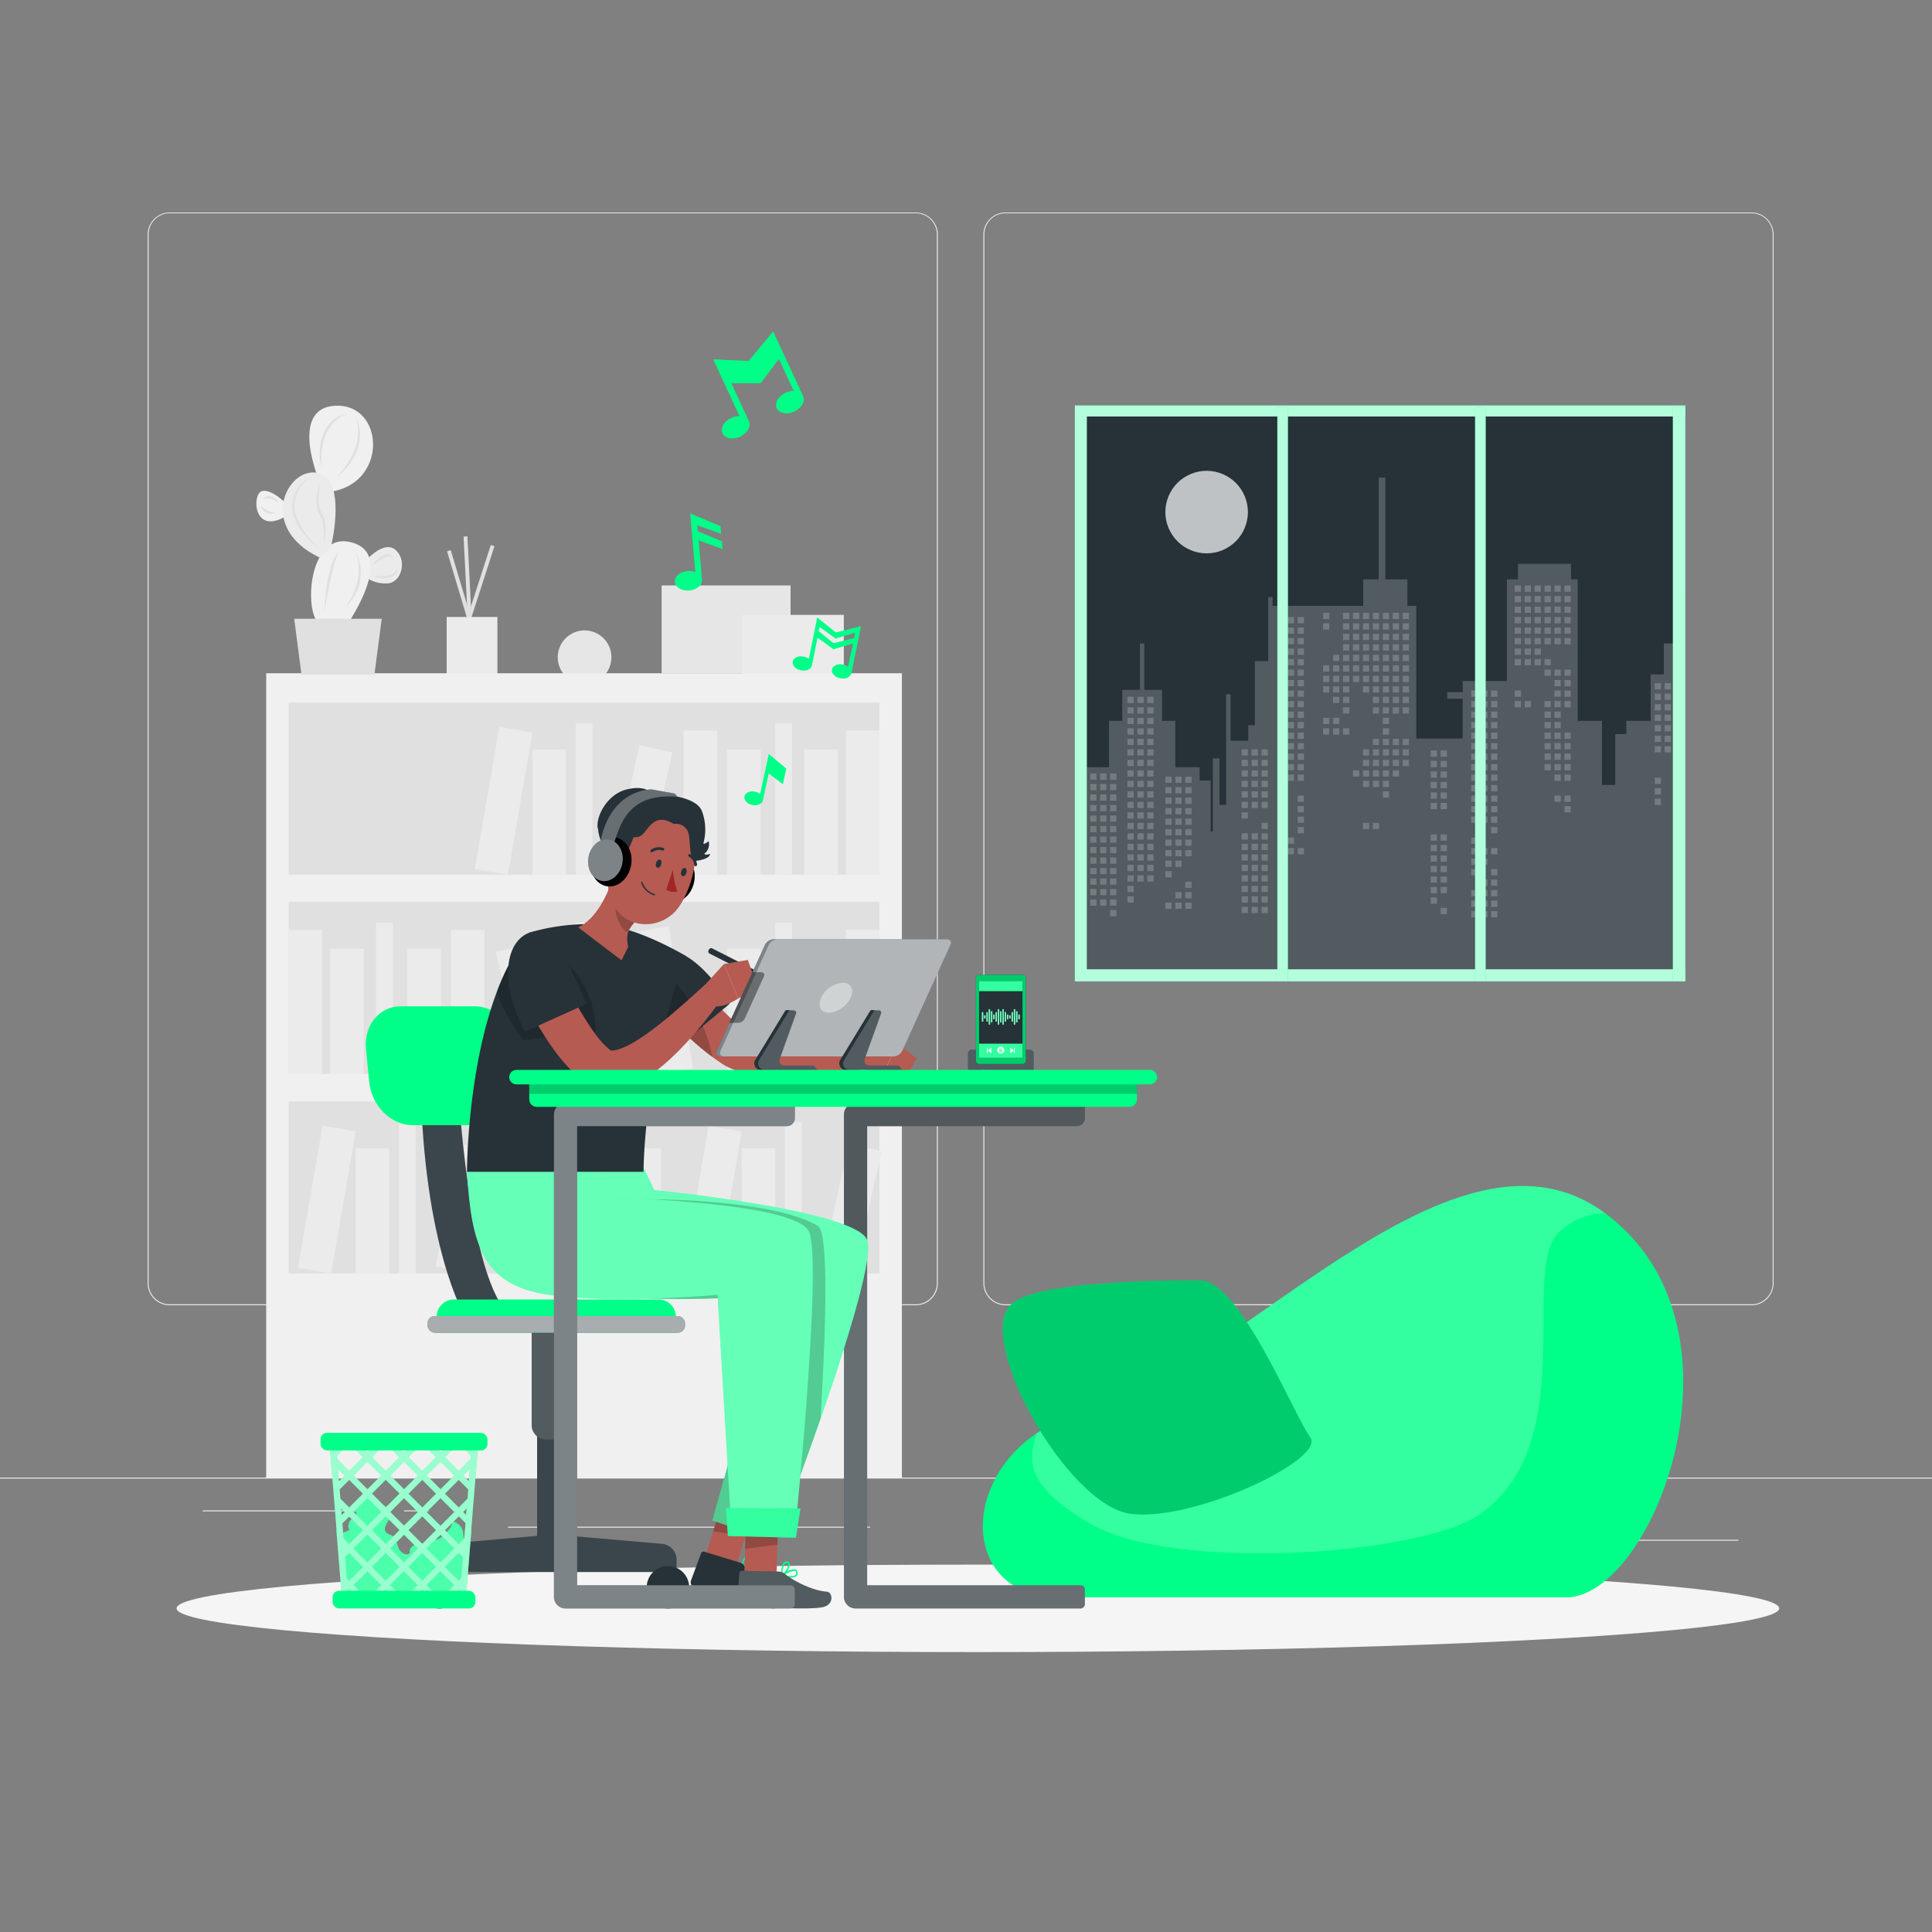 <svg xmlns="http://www.w3.org/2000/svg" viewBox="0 0 500 500"><rect x="0" y="0" width="500" height="500" fill="#808080" stroke="none"/><g id="freepik--background-complete--inject-1"><rect y="382.4" width="500" height="0.25" style="fill:#ebebeb"></rect><rect x="416.78" y="398.49" width="33.12" height="0.25" style="fill:#ebebeb"></rect><rect x="322.53" y="401.21" width="8.69" height="0.25" style="fill:#ebebeb"></rect><rect x="396.59" y="389.21" width="19.19" height="0.25" style="fill:#ebebeb"></rect><rect x="52.46" y="390.89" width="43.19" height="0.25" style="fill:#ebebeb"></rect><rect x="104.56" y="390.89" width="6.33" height="0.25" style="fill:#ebebeb"></rect><rect x="131.47" y="395.11" width="93.68" height="0.25" style="fill:#ebebeb"></rect><path d="M237,337.8H43.91a5.71,5.71,0,0,1-5.7-5.71V60.66A5.71,5.71,0,0,1,43.91,55H237a5.71,5.71,0,0,1,5.71,5.71V332.09A5.71,5.71,0,0,1,237,337.8ZM43.91,55.2a5.46,5.46,0,0,0-5.45,5.46V332.09a5.46,5.46,0,0,0,5.45,5.46H237a5.47,5.47,0,0,0,5.46-5.46V60.66A5.47,5.47,0,0,0,237,55.2Z" style="fill:#ebebeb"></path><path d="M453.31,337.8H260.21a5.72,5.72,0,0,1-5.71-5.71V60.66A5.72,5.72,0,0,1,260.21,55h193.1A5.71,5.71,0,0,1,459,60.66V332.09A5.71,5.71,0,0,1,453.31,337.8ZM260.21,55.2a5.47,5.47,0,0,0-5.46,5.46V332.09a5.47,5.47,0,0,0,5.46,5.46h193.1a5.47,5.47,0,0,0,5.46-5.46V60.66a5.47,5.47,0,0,0-5.46-5.46Z" style="fill:#ebebeb"></path><rect x="171.23" y="151.51" width="33.37" height="22.73" style="fill:#e6e6e6"></rect><rect x="192.1" y="159.13" width="26.28" height="17.89" style="fill:#ebebeb"></rect><circle cx="151.29" cy="170.1" r="6.95" style="fill:#e6e6e6"></circle><rect x="119.97" y="141.89" width="1" height="29.96" transform="translate(-39.94 41.15) rotate(-16.67)" style="fill:#e0e0e0"></rect><rect x="106.87" y="155.71" width="31.55" height="1" transform="translate(-63.73 224.84) rotate(-72.08)" style="fill:#e0e0e0"></rect><rect x="120.82" y="138.81" width="1" height="33.54" transform="translate(-7.72 6.34) rotate(-2.9)" style="fill:#e0e0e0"></rect><rect x="115.6" y="159.67" width="13.13" height="15.86" style="fill:#ebebeb"></rect><rect x="68.88" y="174.24" width="164.52" height="208.33" transform="translate(302.29 556.81) rotate(180)" style="fill:#f0f0f0"></rect><rect x="74.7" y="181.83" width="152.89" height="44.55" transform="translate(302.29 408.21) rotate(180)" style="fill:#e0e0e0"></rect><rect x="218.9" y="189.04" width="8.68" height="37.34" transform="translate(446.49 415.42) rotate(180)" style="fill:#ebebeb"></rect><rect x="176.91" y="189.04" width="8.69" height="37.34" transform="translate(362.5 415.42) rotate(180)" style="fill:#ebebeb"></rect><rect x="126" y="188.58" width="8.69" height="37.34" transform="translate(223.59 433.61) rotate(-170.22)" style="fill:#ebebeb"></rect><rect x="208.14" y="193.96" width="8.69" height="32.42" transform="translate(424.97 420.34) rotate(180)" style="fill:#ebebeb"></rect><rect x="188.18" y="193.96" width="8.69" height="32.42" transform="translate(385.04 420.34) rotate(180)" style="fill:#ebebeb"></rect><rect x="137.79" y="193.96" width="8.69" height="32.42" transform="translate(284.26 420.34) rotate(180)" style="fill:#ebebeb"></rect><rect x="161.88" y="193.41" width="8.69" height="32.42" transform="translate(283.02 450.29) rotate(-167.47)" style="fill:#ebebeb"></rect><rect x="200.63" y="187.19" width="4.34" height="39.19" transform="translate(405.6 413.57) rotate(180)" style="fill:#ebebeb"></rect><rect x="148.97" y="187.19" width="4.34" height="39.19" transform="translate(302.29 413.57) rotate(180)" style="fill:#ebebeb"></rect><rect x="74.7" y="233.43" width="152.89" height="44.55" style="fill:#e0e0e0"></rect><rect x="74.7" y="240.65" width="8.69" height="37.34" style="fill:#ebebeb"></rect><rect x="116.69" y="240.65" width="8.69" height="37.34" style="fill:#ebebeb"></rect><rect x="167.6" y="240.18" width="8.69" height="37.34" transform="translate(-41.46 32.96) rotate(-9.78)" style="fill:#ebebeb"></rect><rect x="85.46" y="245.57" width="8.69" height="32.42" style="fill:#ebebeb"></rect><rect x="105.42" y="245.57" width="8.69" height="32.42" style="fill:#ebebeb"></rect><rect x="155.81" y="245.57" width="8.69" height="32.42" style="fill:#ebebeb"></rect><rect x="131.72" y="245.01" width="8.69" height="32.42" transform="translate(-53.42 35.73) rotate(-12.53)" style="fill:#ebebeb"></rect><rect x="97.31" y="238.79" width="4.34" height="39.19" style="fill:#ebebeb"></rect><rect x="148.97" y="238.79" width="4.34" height="39.19" style="fill:#ebebeb"></rect><rect x="218.9" y="240.65" width="8.68" height="37.34" transform="translate(446.49 518.63) rotate(180)" style="fill:#ebebeb"></rect><rect x="208.14" y="245.57" width="8.69" height="32.42" transform="translate(424.97 523.55) rotate(180)" style="fill:#ebebeb"></rect><rect x="188.18" y="245.57" width="8.69" height="32.42" transform="translate(385.04 523.55) rotate(180)" style="fill:#ebebeb"></rect><rect x="200.63" y="238.79" width="4.34" height="39.19" transform="translate(405.6 516.77) rotate(180)" style="fill:#ebebeb"></rect><rect x="74.7" y="285.04" width="152.89" height="44.55" transform="translate(302.29 614.62) rotate(180)" style="fill:#e0e0e0"></rect><rect x="131.15" y="292.25" width="8.69" height="37.34" transform="translate(270.98 621.83) rotate(180)" style="fill:#ebebeb"></rect><rect x="80.24" y="291.78" width="8.69" height="37.34" transform="translate(115.21 630.76) rotate(-170.22)" style="fill:#ebebeb"></rect><rect x="162.38" y="297.17" width="8.69" height="32.42" transform="translate(333.45 626.75) rotate(180)" style="fill:#ebebeb"></rect><rect x="142.42" y="297.17" width="8.69" height="32.42" transform="translate(293.53 626.75) rotate(180)" style="fill:#ebebeb"></rect><rect x="92.03" y="297.17" width="8.69" height="32.42" transform="translate(192.75 626.75) rotate(180)" style="fill:#ebebeb"></rect><rect x="116.12" y="296.61" width="8.69" height="32.42" transform="translate(170.2 644.32) rotate(-167.47)" style="fill:#ebebeb"></rect><rect x="154.87" y="290.39" width="4.34" height="39.19" transform="translate(314.09 619.98) rotate(180)" style="fill:#ebebeb"></rect><rect x="103.21" y="290.39" width="4.34" height="39.19" transform="translate(210.77 619.98) rotate(180)" style="fill:#ebebeb"></rect><rect x="180.16" y="291.78" width="8.69" height="37.34" transform="translate(313.6 647.73) rotate(-170.22)" style="fill:#ebebeb"></rect><rect x="191.95" y="297.17" width="8.69" height="32.42" transform="translate(392.59 626.75) rotate(180)" style="fill:#ebebeb"></rect><rect x="216.04" y="296.61" width="8.69" height="32.42" transform="translate(367.67 666) rotate(-167.47)" style="fill:#ebebeb"></rect><rect x="203.13" y="290.39" width="4.34" height="39.19" transform="translate(410.61 619.98) rotate(180)" style="fill:#ebebeb"></rect><path d="M94.36,145.43s4.89-5.82,8-3.11,1.54,8.47-2.07,8.66a9.09,9.09,0,0,1-6-1.82Z" style="fill:#ebebeb"></path><path d="M74.42,130.67s-4.11-4.3-6.65-3.57-2.28,11,5.6,6.84Z" style="fill:#f0f0f0"></path><path d="M89.08,162.76s13.49-18.46,2.54-22.2-12.9,14.85-9.77,20S89.08,162.76,89.08,162.76Z" style="fill:#f0f0f0"></path><path d="M82.82,125s-8.37-19.43,4-20,13.75,19.27-.52,22.15Z" style="fill:#f0f0f0"></path><path d="M85.79,140.88s4.07-17.16-3.75-18.53-15.54,14.14.64,21.93C82.68,144.28,85.45,142.56,85.79,140.88Z" style="fill:#ebebeb"></path><polygon points="98.79 160.14 76.14 160.14 78.03 174.63 96.9 174.63 98.79 160.14" style="fill:#e0e0e0"></polygon><path d="M87,123.58c3.4-3.57,6.3-8.33,5.57-13.42a5.7,5.7,0,0,0-.18-1.07c-.66-2.69,1,2.15.78,3.21,0,4.49-2.67,8.66-6.17,11.28Z" style="fill:#e0e0e0"></path><path d="M90,106.91c-4.87,1.81-6.92,7-6.82,11.81,0,.7.06,1.4,0,2.12-.14-.7-.24-1.4-.37-2.11-.61-5,1.75-10.74,7.14-11.82Z" style="fill:#e0e0e0"></path><path d="M80.5,123.58a8.41,8.41,0,0,0-4,9.56A19.36,19.36,0,0,0,81,140.25c.63.72,1.3,1.4,2,2.07a23.1,23.1,0,0,1-4.2-3.95,12.72,12.72,0,0,1-3.18-6.51c-.27-3.39,1.62-7.12,4.9-8.28Z" style="fill:#e0e0e0"></path><path d="M82.82,125c-.29,2.47-.88,5.41.34,7.65a7.37,7.37,0,0,1,1.09,3.94,14.89,14.89,0,0,1-.45,4c0-2.55.26-5.41-1.2-7.6-1.29-2.48-.6-5.48.22-8Z" style="fill:#e0e0e0"></path><path d="M88.33,142.32c-1.13.83-1.4,2.37-1.83,3.63A125.08,125.08,0,0,0,84,158.25c-.1-3.57,1.08-14.11,4.3-15.93Z" style="fill:#e0e0e0"></path><path d="M92.16,142.92A12,12,0,0,1,90.5,156a16.55,16.55,0,0,1-1.42,1.36,15.22,15.22,0,0,0,3.08-14.44Z" style="fill:#e0e0e0"></path><path d="M71.23,132.77c-1.4.59-3.47-.18-3.71-1.8a7.87,7.87,0,0,0,3.71,1.8Z" style="fill:#e0e0e0"></path><path d="M72.07,129.93c-1.35-.6-2.52-1.31-4-.73,1-1.52,3.31-.65,4,.73Z" style="fill:#e0e0e0"></path><path d="M96.59,146.29c.77-1.78,3.6-4,5.25-2-2.08-1-3.64.92-5.25,2Z" style="fill:#e0e0e0"></path><path d="M96.59,149.16c2.24-.26,5.24.27,6.43-2.07-.27,2.9-4.35,2.84-6.43,2.07Z" style="fill:#e0e0e0"></path></g><g id="freepik--Shadow--inject-1"><ellipse id="freepik--path--inject-1" cx="253.08" cy="416.24" rx="207.38" ry="11.32" style="fill:#f5f5f5"></ellipse></g><g id="freepik--Window--inject-1"><rect x="278.18" y="104.94" width="157.99" height="149.04" style="fill:#00FF88"></rect><rect x="278.18" y="104.94" width="157.99" height="149.04" style="fill:#fff;isolation:isolate;opacity:0.7"></rect><rect x="281.28" y="107.79" width="154.89" height="143.05" style="fill:#263238"></rect><polygon points="287 198.56 287 186.55 290.43 186.55 290.43 178.54 295.01 178.54 295.01 166.52 296.15 166.52 296.15 178.54 300.73 178.54 300.73 186.55 304.17 186.55 304.17 198.56 310.46 198.56 310.46 202 313.32 202 313.32 215.16 313.89 215.16 313.89 196.28 315.61 196.28 315.61 208.29 317.32 208.29 317.32 179.68 318.47 179.68 318.47 191.7 323.05 191.7 323.05 187.69 324.76 187.69 324.76 171.1 328.2 171.1 328.2 154.51 329.34 154.51 329.34 156.8 352.8 156.8 352.8 149.93 356.81 149.93 356.81 123.61 358.52 123.61 358.52 149.93 364.24 149.93 364.24 156.8 366.53 156.8 366.53 191.13 378.55 191.13 378.55 180.83 374.54 180.83 374.54 179.11 378.55 179.11 378.55 176.25 389.99 176.25 389.99 149.93 392.85 149.93 392.85 145.92 406.58 145.92 406.58 149.93 408.3 149.93 408.3 186.55 414.59 186.55 414.59 203.14 418.03 203.14 418.03 189.98 420.89 189.98 420.89 186.55 427.18 186.55 427.18 174.53 430.61 174.53 430.61 166.52 434.62 166.52 434.62 154.51 436.17 154.51 436.17 250.84 281.28 250.84 281.28 198.56 287 198.56" style="fill:#fff;opacity:0.2"></polygon><g style="opacity:0.2"><rect x="342.42" y="158.59" width="1.62" height="1.62" style="fill:#fff"></rect><rect x="342.42" y="161.31" width="1.62" height="1.62" style="fill:#fff"></rect><rect x="342.42" y="172.18" width="1.62" height="1.62" style="fill:#fff"></rect><rect x="342.42" y="174.9" width="1.62" height="1.62" style="fill:#fff"></rect><rect x="342.42" y="177.61" width="1.62" height="1.62" style="fill:#fff"></rect><rect x="342.42" y="185.77" width="1.62" height="1.62" style="fill:#fff"></rect><rect x="342.42" y="188.49" width="1.62" height="1.62" style="fill:#fff"></rect><rect x="344.99" y="169.46" width="1.62" height="1.62" style="fill:#fff"></rect><rect x="344.99" y="172.18" width="1.62" height="1.62" style="fill:#fff"></rect><rect x="344.99" y="174.9" width="1.62" height="1.62" style="fill:#fff"></rect><rect x="344.99" y="177.61" width="1.62" height="1.62" style="fill:#fff"></rect><rect x="344.99" y="180.33" width="1.62" height="1.62" style="fill:#fff"></rect><rect x="344.99" y="185.77" width="1.62" height="1.62" style="fill:#fff"></rect><rect x="344.99" y="188.49" width="1.62" height="1.62" style="fill:#fff"></rect><rect x="347.57" y="158.59" width="1.62" height="1.62" style="fill:#fff"></rect><rect x="347.57" y="161.31" width="1.62" height="1.62" style="fill:#fff"></rect><rect x="347.57" y="164.03" width="1.62" height="1.62" style="fill:#fff"></rect><rect x="347.57" y="166.74" width="1.62" height="1.62" style="fill:#fff"></rect><rect x="347.57" y="169.46" width="1.62" height="1.62" style="fill:#fff"></rect><rect x="347.57" y="172.18" width="1.62" height="1.62" style="fill:#fff"></rect><rect x="347.57" y="174.9" width="1.62" height="1.62" style="fill:#fff"></rect><rect x="347.57" y="177.61" width="1.62" height="1.62" style="fill:#fff"></rect><rect x="347.57" y="180.33" width="1.62" height="1.62" style="fill:#fff"></rect><rect x="347.57" y="183.05" width="1.62" height="1.62" style="fill:#fff"></rect><rect x="347.57" y="188.49" width="1.62" height="1.62" style="fill:#fff"></rect><rect x="350.14" y="158.59" width="1.62" height="1.62" style="fill:#fff"></rect><rect x="350.14" y="161.31" width="1.62" height="1.62" style="fill:#fff"></rect><rect x="350.14" y="164.03" width="1.62" height="1.62" style="fill:#fff"></rect><rect x="350.14" y="166.74" width="1.62" height="1.62" style="fill:#fff"></rect><rect x="350.14" y="169.46" width="1.62" height="1.62" style="fill:#fff"></rect><rect x="350.14" y="172.18" width="1.62" height="1.62" style="fill:#fff"></rect><rect x="350.14" y="174.9" width="1.62" height="1.62" style="fill:#fff"></rect><rect x="350.14" y="199.36" width="1.62" height="1.62" style="fill:#fff"></rect><rect x="352.72" y="158.59" width="1.62" height="1.62" style="fill:#fff"></rect><rect x="352.72" y="161.31" width="1.62" height="1.62" style="fill:#fff"></rect><rect x="352.72" y="164.03" width="1.62" height="1.62" style="fill:#fff"></rect><rect x="352.72" y="166.74" width="1.62" height="1.62" style="fill:#fff"></rect><rect x="352.72" y="169.46" width="1.62" height="1.62" style="fill:#fff"></rect><rect x="352.72" y="172.18" width="1.62" height="1.62" style="fill:#fff"></rect><rect x="352.72" y="174.9" width="1.62" height="1.62" style="fill:#fff"></rect><rect x="352.72" y="177.61" width="1.62" height="1.62" style="fill:#fff"></rect><rect x="352.72" y="193.92" width="1.62" height="1.62" style="fill:#fff"></rect><rect x="352.72" y="196.64" width="1.62" height="1.62" style="fill:#fff"></rect><rect x="352.72" y="199.36" width="1.62" height="1.62" style="fill:#fff"></rect><rect x="352.72" y="202.07" width="1.62" height="1.62" style="fill:#fff"></rect><rect x="352.72" y="212.95" width="1.62" height="1.62" style="fill:#fff"></rect><rect x="355.29" y="158.59" width="1.62" height="1.62" style="fill:#fff"></rect><rect x="355.29" y="161.31" width="1.62" height="1.62" style="fill:#fff"></rect><rect x="355.29" y="164.03" width="1.62" height="1.62" style="fill:#fff"></rect><rect x="355.29" y="166.74" width="1.62" height="1.62" style="fill:#fff"></rect><rect x="355.29" y="169.46" width="1.62" height="1.62" style="fill:#fff"></rect><rect x="355.29" y="172.18" width="1.62" height="1.62" style="fill:#fff"></rect><rect x="355.29" y="174.9" width="1.62" height="1.62" style="fill:#fff"></rect><rect x="355.29" y="177.61" width="1.62" height="1.62" style="fill:#fff"></rect><rect x="355.29" y="180.33" width="1.62" height="1.62" style="fill:#fff"></rect><rect x="355.29" y="183.05" width="1.62" height="1.62" style="fill:#fff"></rect><rect x="355.29" y="191.2" width="1.62" height="1.62" style="fill:#fff"></rect><rect x="355.29" y="193.92" width="1.62" height="1.62" style="fill:#fff"></rect><rect x="355.29" y="196.64" width="1.62" height="1.62" style="fill:#fff"></rect><rect x="355.29" y="199.36" width="1.62" height="1.62" style="fill:#fff"></rect><rect x="355.29" y="202.07" width="1.62" height="1.62" style="fill:#fff"></rect><rect x="355.29" y="212.95" width="1.62" height="1.62" style="fill:#fff"></rect><rect x="357.87" y="158.59" width="1.62" height="1.62" style="fill:#fff"></rect><rect x="357.87" y="161.31" width="1.62" height="1.62" style="fill:#fff"></rect><rect x="357.87" y="164.03" width="1.62" height="1.62" style="fill:#fff"></rect><rect x="357.87" y="166.74" width="1.62" height="1.62" style="fill:#fff"></rect><rect x="357.87" y="169.46" width="1.62" height="1.62" style="fill:#fff"></rect><rect x="357.87" y="172.18" width="1.62" height="1.62" style="fill:#fff"></rect><rect x="357.87" y="174.9" width="1.62" height="1.62" style="fill:#fff"></rect><rect x="357.87" y="177.61" width="1.62" height="1.62" style="fill:#fff"></rect><rect x="357.87" y="180.33" width="1.62" height="1.62" style="fill:#fff"></rect><rect x="357.87" y="183.05" width="1.62" height="1.62" style="fill:#fff"></rect><rect x="357.87" y="185.77" width="1.62" height="1.62" style="fill:#fff"></rect><rect x="357.87" y="188.49" width="1.62" height="1.62" style="fill:#fff"></rect><rect x="357.87" y="191.2" width="1.62" height="1.62" style="fill:#fff"></rect><rect x="357.87" y="193.92" width="1.62" height="1.62" style="fill:#fff"></rect><rect x="357.87" y="196.64" width="1.62" height="1.62" style="fill:#fff"></rect><rect x="357.87" y="199.36" width="1.62" height="1.62" style="fill:#fff"></rect><rect x="357.87" y="202.07" width="1.62" height="1.62" style="fill:#fff"></rect><rect x="357.87" y="204.79" width="1.62" height="1.62" style="fill:#fff"></rect><rect x="360.44" y="158.59" width="1.62" height="1.62" style="fill:#fff"></rect><rect x="360.44" y="161.31" width="1.62" height="1.62" style="fill:#fff"></rect><rect x="360.44" y="164.03" width="1.62" height="1.62" style="fill:#fff"></rect><rect x="360.44" y="166.74" width="1.62" height="1.62" style="fill:#fff"></rect><rect x="360.44" y="169.46" width="1.62" height="1.62" style="fill:#fff"></rect><rect x="360.44" y="172.18" width="1.62" height="1.62" style="fill:#fff"></rect><rect x="360.44" y="174.9" width="1.62" height="1.62" style="fill:#fff"></rect><rect x="360.44" y="177.61" width="1.62" height="1.62" style="fill:#fff"></rect><rect x="360.44" y="180.33" width="1.62" height="1.62" style="fill:#fff"></rect><rect x="360.44" y="183.05" width="1.62" height="1.62" style="fill:#fff"></rect><rect x="360.44" y="191.2" width="1.62" height="1.62" style="fill:#fff"></rect><rect x="360.44" y="193.92" width="1.62" height="1.62" style="fill:#fff"></rect><rect x="360.44" y="196.64" width="1.62" height="1.62" style="fill:#fff"></rect><rect x="360.44" y="199.36" width="1.62" height="1.62" style="fill:#fff"></rect><rect x="363.02" y="158.59" width="1.62" height="1.62" style="fill:#fff"></rect><rect x="363.02" y="161.31" width="1.62" height="1.62" style="fill:#fff"></rect><rect x="363.02" y="164.03" width="1.62" height="1.62" style="fill:#fff"></rect><rect x="363.02" y="166.74" width="1.62" height="1.62" style="fill:#fff"></rect><rect x="363.02" y="169.46" width="1.62" height="1.62" style="fill:#fff"></rect><rect x="363.02" y="172.18" width="1.62" height="1.62" style="fill:#fff"></rect><rect x="363.02" y="174.9" width="1.62" height="1.62" style="fill:#fff"></rect><rect x="363.02" y="177.61" width="1.62" height="1.62" style="fill:#fff"></rect><rect x="363.02" y="180.33" width="1.62" height="1.62" style="fill:#fff"></rect><rect x="363.02" y="183.05" width="1.62" height="1.62" style="fill:#fff"></rect><rect x="363.02" y="191.2" width="1.62" height="1.62" style="fill:#fff"></rect><rect x="363.02" y="193.92" width="1.62" height="1.62" style="fill:#fff"></rect><rect x="363.02" y="196.64" width="1.62" height="1.62" style="fill:#fff"></rect><rect x="392.01" y="151.53" width="1.62" height="1.62" style="fill:#fff"></rect><rect x="392.01" y="154.25" width="1.62" height="1.62" style="fill:#fff"></rect><rect x="392.01" y="156.97" width="1.62" height="1.62" style="fill:#fff"></rect><rect x="392.01" y="159.69" width="1.62" height="1.62" style="fill:#fff"></rect><rect x="392.01" y="162.4" width="1.62" height="1.62" style="fill:#fff"></rect><rect x="392.01" y="165.12" width="1.62" height="1.62" style="fill:#fff"></rect><rect x="392.01" y="167.84" width="1.62" height="1.62" style="fill:#fff"></rect><rect x="392.01" y="170.56" width="1.62" height="1.62" style="fill:#fff"></rect><rect x="392.01" y="178.71" width="1.62" height="1.62" style="fill:#fff"></rect><rect x="392.01" y="181.43" width="1.62" height="1.62" style="fill:#fff"></rect><rect x="394.58" y="151.53" width="1.62" height="1.62" style="fill:#fff"></rect><rect x="394.58" y="154.25" width="1.62" height="1.62" style="fill:#fff"></rect><rect x="394.58" y="156.97" width="1.62" height="1.62" style="fill:#fff"></rect><rect x="394.58" y="159.69" width="1.62" height="1.62" style="fill:#fff"></rect><rect x="394.58" y="162.4" width="1.62" height="1.62" style="fill:#fff"></rect><rect x="394.58" y="165.12" width="1.62" height="1.62" style="fill:#fff"></rect><rect x="394.58" y="167.84" width="1.62" height="1.62" style="fill:#fff"></rect><rect x="394.58" y="170.56" width="1.62" height="1.62" style="fill:#fff"></rect><rect x="394.58" y="181.43" width="1.62" height="1.62" style="fill:#fff"></rect><rect x="397.15" y="151.53" width="1.62" height="1.62" style="fill:#fff"></rect><rect x="397.15" y="154.25" width="1.62" height="1.62" style="fill:#fff"></rect><rect x="397.15" y="156.97" width="1.62" height="1.62" style="fill:#fff"></rect><rect x="397.15" y="159.69" width="1.62" height="1.62" style="fill:#fff"></rect><rect x="397.15" y="162.4" width="1.62" height="1.62" style="fill:#fff"></rect><rect x="397.15" y="165.12" width="1.62" height="1.62" style="fill:#fff"></rect><rect x="397.15" y="167.84" width="1.62" height="1.62" style="fill:#fff"></rect><rect x="397.15" y="170.56" width="1.62" height="1.62" style="fill:#fff"></rect><rect x="399.73" y="151.53" width="1.62" height="1.62" style="fill:#fff"></rect><rect x="399.73" y="154.25" width="1.62" height="1.62" style="fill:#fff"></rect><rect x="399.73" y="156.97" width="1.62" height="1.62" style="fill:#fff"></rect><rect x="399.73" y="159.69" width="1.62" height="1.62" style="fill:#fff"></rect><rect x="399.73" y="162.4" width="1.62" height="1.62" style="fill:#fff"></rect><rect x="399.73" y="165.12" width="1.62" height="1.62" style="fill:#fff"></rect><rect x="399.73" y="170.56" width="1.62" height="1.62" style="fill:#fff"></rect><rect x="399.73" y="173.28" width="1.62" height="1.62" style="fill:#fff"></rect><rect x="399.73" y="181.43" width="1.62" height="1.62" style="fill:#fff"></rect><rect x="399.73" y="184.15" width="1.62" height="1.62" style="fill:#fff"></rect><rect x="399.73" y="186.86" width="1.62" height="1.62" style="fill:#fff"></rect><rect x="399.73" y="189.58" width="1.62" height="1.62" style="fill:#fff"></rect><rect x="399.73" y="192.3" width="1.62" height="1.62" style="fill:#fff"></rect><rect x="399.73" y="195.02" width="1.62" height="1.62" style="fill:#fff"></rect><rect x="399.73" y="197.74" width="1.62" height="1.62" style="fill:#fff"></rect><rect x="402.3" y="151.53" width="1.62" height="1.62" style="fill:#fff"></rect><rect x="402.3" y="154.25" width="1.62" height="1.62" style="fill:#fff"></rect><rect x="402.3" y="156.97" width="1.62" height="1.62" style="fill:#fff"></rect><rect x="402.3" y="159.69" width="1.62" height="1.62" style="fill:#fff"></rect><rect x="402.3" y="162.4" width="1.62" height="1.62" style="fill:#fff"></rect><rect x="402.3" y="165.12" width="1.62" height="1.62" style="fill:#fff"></rect><rect x="402.3" y="173.28" width="1.62" height="1.62" style="fill:#fff"></rect><rect x="402.3" y="175.99" width="1.62" height="1.62" style="fill:#fff"></rect><rect x="402.3" y="178.71" width="1.62" height="1.62" style="fill:#fff"></rect><rect x="402.3" y="181.43" width="1.62" height="1.62" style="fill:#fff"></rect><rect x="402.3" y="184.15" width="1.62" height="1.62" style="fill:#fff"></rect><rect x="402.3" y="186.86" width="1.62" height="1.62" style="fill:#fff"></rect><rect x="402.3" y="189.58" width="1.62" height="1.62" style="fill:#fff"></rect><rect x="402.3" y="192.3" width="1.62" height="1.62" style="fill:#fff"></rect><rect x="402.3" y="195.02" width="1.62" height="1.62" style="fill:#fff"></rect><rect x="402.3" y="197.74" width="1.62" height="1.62" style="fill:#fff"></rect><rect x="402.3" y="200.45" width="1.62" height="1.62" style="fill:#fff"></rect><rect x="402.3" y="205.89" width="1.62" height="1.62" style="fill:#fff"></rect><rect x="404.88" y="151.53" width="1.62" height="1.62" style="fill:#fff"></rect><rect x="404.88" y="154.25" width="1.62" height="1.62" style="fill:#fff"></rect><rect x="404.88" y="156.97" width="1.62" height="1.62" style="fill:#fff"></rect><rect x="404.88" y="159.69" width="1.62" height="1.62" style="fill:#fff"></rect><rect x="404.88" y="162.4" width="1.62" height="1.62" style="fill:#fff"></rect><rect x="404.88" y="165.12" width="1.62" height="1.62" style="fill:#fff"></rect><rect x="404.88" y="173.28" width="1.62" height="1.62" style="fill:#fff"></rect><rect x="404.88" y="175.99" width="1.62" height="1.62" style="fill:#fff"></rect><rect x="404.88" y="178.71" width="1.62" height="1.62" style="fill:#fff"></rect><rect x="404.88" y="181.43" width="1.62" height="1.62" style="fill:#fff"></rect><rect x="404.88" y="189.58" width="1.62" height="1.62" style="fill:#fff"></rect><rect x="404.88" y="192.3" width="1.62" height="1.62" style="fill:#fff"></rect><rect x="404.88" y="195.02" width="1.62" height="1.62" style="fill:#fff"></rect><rect x="404.88" y="197.74" width="1.62" height="1.62" style="fill:#fff"></rect><rect x="404.88" y="200.45" width="1.62" height="1.62" style="fill:#fff"></rect><rect x="404.88" y="205.89" width="1.62" height="1.62" style="fill:#fff"></rect><rect x="404.88" y="208.61" width="1.62" height="1.62" style="fill:#fff"></rect><rect x="428.24" y="176.8" width="1.62" height="1.62" style="fill:#fff"></rect><rect x="428.24" y="179.52" width="1.62" height="1.62" style="fill:#fff"></rect><rect x="428.24" y="182.24" width="1.62" height="1.62" style="fill:#fff"></rect><rect x="428.24" y="184.96" width="1.62" height="1.62" style="fill:#fff"></rect><rect x="428.24" y="187.67" width="1.62" height="1.62" style="fill:#fff"></rect><rect x="428.24" y="190.39" width="1.62" height="1.62" style="fill:#fff"></rect><rect x="428.24" y="193.11" width="1.62" height="1.62" style="fill:#fff"></rect><rect x="428.24" y="201.26" width="1.62" height="1.62" style="fill:#fff"></rect><rect x="428.24" y="203.98" width="1.62" height="1.62" style="fill:#fff"></rect><rect x="428.24" y="206.7" width="1.62" height="1.62" style="fill:#fff"></rect><rect x="430.82" y="176.8" width="1.62" height="1.62" style="fill:#fff"></rect><rect x="430.82" y="179.52" width="1.62" height="1.62" style="fill:#fff"></rect><rect x="430.82" y="182.24" width="1.62" height="1.62" style="fill:#fff"></rect><rect x="430.82" y="184.96" width="1.62" height="1.62" style="fill:#fff"></rect><rect x="430.82" y="187.67" width="1.62" height="1.62" style="fill:#fff"></rect><rect x="430.82" y="190.39" width="1.62" height="1.62" style="fill:#fff"></rect><rect x="430.82" y="193.11" width="1.62" height="1.62" style="fill:#fff"></rect><rect x="433.39" y="176.8" width="2.33" height="1.62" style="fill:#fff"></rect><rect x="433.39" y="179.52" width="2.33" height="1.62" style="fill:#fff"></rect><rect x="433.39" y="182.24" width="2.33" height="1.62" style="fill:#fff"></rect><rect x="433.39" y="184.96" width="2.33" height="1.62" style="fill:#fff"></rect><rect x="433.39" y="187.67" width="2.33" height="1.62" style="fill:#fff"></rect><rect x="433.39" y="190.39" width="2.33" height="1.62" style="fill:#fff"></rect><rect x="433.39" y="193.11" width="2.33" height="1.62" style="fill:#fff"></rect><rect x="291.78" y="180.33" width="1.62" height="1.62" style="fill:#fff"></rect><rect x="291.78" y="183.05" width="1.62" height="1.62" style="fill:#fff"></rect><rect x="291.78" y="185.77" width="1.62" height="1.62" style="fill:#fff"></rect><rect x="291.78" y="188.49" width="1.62" height="1.62" style="fill:#fff"></rect><rect x="291.78" y="191.2" width="1.62" height="1.62" style="fill:#fff"></rect><rect x="291.78" y="193.92" width="1.62" height="1.62" style="fill:#fff"></rect><rect x="291.78" y="196.64" width="1.62" height="1.62" style="fill:#fff"></rect><rect x="291.78" y="199.36" width="1.62" height="1.62" style="fill:#fff"></rect><rect x="291.78" y="202.07" width="1.62" height="1.62" style="fill:#fff"></rect><rect x="291.78" y="204.79" width="1.62" height="1.62" style="fill:#fff"></rect><rect x="291.78" y="207.51" width="1.62" height="1.62" style="fill:#fff"></rect><rect x="291.78" y="210.23" width="1.62" height="1.62" style="fill:#fff"></rect><rect x="291.78" y="212.95" width="1.62" height="1.62" style="fill:#fff"></rect><rect x="291.78" y="215.66" width="1.62" height="1.62" style="fill:#fff"></rect><rect x="291.78" y="218.38" width="1.62" height="1.62" style="fill:#fff"></rect><rect x="291.78" y="221.1" width="1.62" height="1.62" style="fill:#fff"></rect><rect x="291.78" y="223.82" width="1.62" height="1.62" style="fill:#fff"></rect><rect x="291.78" y="226.53" width="1.62" height="1.62" style="fill:#fff"></rect><rect x="291.78" y="229.25" width="1.62" height="1.62" style="fill:#fff"></rect><rect x="291.78" y="231.97" width="1.62" height="1.62" style="fill:#fff"></rect><rect x="294.36" y="180.33" width="1.62" height="1.62" style="fill:#fff"></rect><rect x="294.36" y="183.05" width="1.62" height="1.62" style="fill:#fff"></rect><rect x="294.36" y="185.77" width="1.62" height="1.62" style="fill:#fff"></rect><rect x="294.36" y="188.49" width="1.62" height="1.62" style="fill:#fff"></rect><rect x="294.36" y="191.2" width="1.62" height="1.62" style="fill:#fff"></rect><rect x="294.36" y="193.92" width="1.62" height="1.62" style="fill:#fff"></rect><rect x="294.36" y="196.64" width="1.62" height="1.62" style="fill:#fff"></rect><rect x="294.36" y="199.36" width="1.62" height="1.62" style="fill:#fff"></rect><rect x="294.36" y="202.07" width="1.62" height="1.62" style="fill:#fff"></rect><rect x="294.36" y="204.79" width="1.62" height="1.62" style="fill:#fff"></rect><rect x="294.36" y="207.51" width="1.62" height="1.62" style="fill:#fff"></rect><rect x="294.36" y="210.23" width="1.62" height="1.62" style="fill:#fff"></rect><rect x="294.36" y="212.95" width="1.62" height="1.62" style="fill:#fff"></rect><rect x="294.36" y="215.66" width="1.62" height="1.62" style="fill:#fff"></rect><rect x="294.36" y="218.38" width="1.62" height="1.62" style="fill:#fff"></rect><rect x="294.36" y="221.1" width="1.62" height="1.62" style="fill:#fff"></rect><rect x="294.36" y="223.82" width="1.62" height="1.62" style="fill:#fff"></rect><rect x="294.36" y="226.53" width="1.62" height="1.62" style="fill:#fff"></rect><rect x="296.93" y="180.33" width="1.62" height="1.62" style="fill:#fff"></rect><rect x="296.93" y="183.05" width="1.62" height="1.62" style="fill:#fff"></rect><rect x="296.93" y="185.77" width="1.62" height="1.62" style="fill:#fff"></rect><rect x="296.93" y="188.49" width="1.62" height="1.62" style="fill:#fff"></rect><rect x="296.93" y="191.2" width="1.62" height="1.62" style="fill:#fff"></rect><rect x="296.93" y="193.92" width="1.62" height="1.62" style="fill:#fff"></rect><rect x="296.93" y="196.64" width="1.62" height="1.62" style="fill:#fff"></rect><rect x="296.93" y="199.36" width="1.62" height="1.62" style="fill:#fff"></rect><rect x="296.93" y="202.07" width="1.62" height="1.62" style="fill:#fff"></rect><rect x="296.93" y="204.79" width="1.62" height="1.62" style="fill:#fff"></rect><rect x="296.93" y="207.51" width="1.62" height="1.62" style="fill:#fff"></rect><rect x="296.93" y="210.23" width="1.62" height="1.62" style="fill:#fff"></rect><rect x="296.93" y="212.95" width="1.62" height="1.62" style="fill:#fff"></rect><rect x="296.93" y="215.66" width="1.62" height="1.62" style="fill:#fff"></rect><rect x="296.93" y="218.38" width="1.62" height="1.62" style="fill:#fff"></rect><rect x="296.93" y="221.1" width="1.62" height="1.62" style="fill:#fff"></rect><rect x="296.93" y="223.82" width="1.62" height="1.62" style="fill:#fff"></rect><rect x="296.93" y="226.53" width="1.62" height="1.62" style="fill:#fff"></rect><rect x="282.15" y="200.17" width="1.62" height="1.62" style="fill:#fff"></rect><rect x="282.15" y="202.88" width="1.62" height="1.62" style="fill:#fff"></rect><rect x="282.15" y="205.6" width="1.62" height="1.62" style="fill:#fff"></rect><rect x="282.15" y="208.32" width="1.62" height="1.62" style="fill:#fff"></rect><rect x="282.15" y="211.04" width="1.62" height="1.62" style="fill:#fff"></rect><rect x="282.15" y="213.76" width="1.62" height="1.62" style="fill:#fff"></rect><rect x="282.15" y="216.47" width="1.62" height="1.62" style="fill:#fff"></rect><rect x="282.15" y="219.19" width="1.62" height="1.62" style="fill:#fff"></rect><rect x="282.15" y="221.91" width="1.62" height="1.62" style="fill:#fff"></rect><rect x="282.15" y="224.63" width="1.62" height="1.62" style="fill:#fff"></rect><rect x="282.15" y="227.34" width="1.62" height="1.62" style="fill:#fff"></rect><rect x="282.15" y="230.06" width="1.62" height="1.62" style="fill:#fff"></rect><rect x="282.15" y="232.78" width="1.62" height="1.62" style="fill:#fff"></rect><rect x="284.72" y="200.17" width="1.62" height="1.62" style="fill:#fff"></rect><rect x="284.72" y="202.88" width="1.62" height="1.62" style="fill:#fff"></rect><rect x="284.72" y="205.6" width="1.62" height="1.62" style="fill:#fff"></rect><rect x="284.72" y="208.32" width="1.62" height="1.62" style="fill:#fff"></rect><rect x="284.72" y="211.04" width="1.62" height="1.62" style="fill:#fff"></rect><rect x="284.72" y="213.76" width="1.62" height="1.62" style="fill:#fff"></rect><rect x="284.72" y="216.47" width="1.62" height="1.62" style="fill:#fff"></rect><rect x="284.72" y="219.19" width="1.62" height="1.62" style="fill:#fff"></rect><rect x="284.72" y="221.91" width="1.62" height="1.62" style="fill:#fff"></rect><rect x="284.72" y="224.63" width="1.62" height="1.62" style="fill:#fff"></rect><rect x="284.72" y="227.34" width="1.62" height="1.62" style="fill:#fff"></rect><rect x="284.72" y="230.06" width="1.62" height="1.62" style="fill:#fff"></rect><rect x="284.72" y="232.78" width="1.62" height="1.62" style="fill:#fff"></rect><rect x="287.3" y="200.17" width="1.62" height="1.62" style="fill:#fff"></rect><rect x="287.3" y="202.88" width="1.62" height="1.62" style="fill:#fff"></rect><rect x="287.3" y="205.6" width="1.62" height="1.62" style="fill:#fff"></rect><rect x="287.3" y="208.32" width="1.62" height="1.62" style="fill:#fff"></rect><rect x="287.3" y="211.04" width="1.62" height="1.62" style="fill:#fff"></rect><rect x="287.3" y="213.76" width="1.62" height="1.62" style="fill:#fff"></rect><rect x="287.3" y="216.47" width="1.62" height="1.62" style="fill:#fff"></rect><rect x="287.3" y="219.19" width="1.62" height="1.62" style="fill:#fff"></rect><rect x="287.3" y="221.91" width="1.62" height="1.62" style="fill:#fff"></rect><rect x="287.3" y="224.63" width="1.62" height="1.62" style="fill:#fff"></rect><rect x="287.3" y="227.34" width="1.62" height="1.62" style="fill:#fff"></rect><rect x="287.3" y="230.06" width="1.62" height="1.62" style="fill:#fff"></rect><rect x="287.3" y="232.78" width="1.62" height="1.62" style="fill:#fff"></rect><rect x="287.3" y="235.5" width="1.62" height="1.62" style="fill:#fff"></rect><rect x="301.6" y="200.98" width="1.62" height="1.62" style="fill:#fff"></rect><rect x="301.6" y="203.7" width="1.62" height="1.62" style="fill:#fff"></rect><rect x="301.6" y="206.41" width="1.62" height="1.62" style="fill:#fff"></rect><rect x="301.6" y="209.13" width="1.62" height="1.62" style="fill:#fff"></rect><rect x="301.6" y="211.85" width="1.62" height="1.62" style="fill:#fff"></rect><rect x="301.6" y="214.57" width="1.62" height="1.62" style="fill:#fff"></rect><rect x="301.6" y="217.28" width="1.62" height="1.62" style="fill:#fff"></rect><rect x="301.6" y="220" width="1.62" height="1.62" style="fill:#fff"></rect><rect x="301.6" y="222.72" width="1.62" height="1.62" style="fill:#fff"></rect><rect x="301.6" y="225.44" width="1.62" height="1.62" style="fill:#fff"></rect><rect x="301.6" y="233.59" width="1.62" height="1.62" style="fill:#fff"></rect><rect x="304.18" y="200.98" width="1.62" height="1.62" style="fill:#fff"></rect><rect x="304.18" y="203.7" width="1.62" height="1.62" style="fill:#fff"></rect><rect x="304.18" y="206.41" width="1.62" height="1.62" style="fill:#fff"></rect><rect x="304.18" y="209.13" width="1.62" height="1.62" style="fill:#fff"></rect><rect x="304.18" y="211.85" width="1.62" height="1.62" style="fill:#fff"></rect><rect x="304.18" y="214.57" width="1.62" height="1.62" style="fill:#fff"></rect><rect x="304.18" y="217.28" width="1.62" height="1.62" style="fill:#fff"></rect><rect x="304.18" y="220" width="1.62" height="1.62" style="fill:#fff"></rect><rect x="304.18" y="222.72" width="1.62" height="1.62" style="fill:#fff"></rect><rect x="304.18" y="230.87" width="1.62" height="1.62" style="fill:#fff"></rect><rect x="304.18" y="233.59" width="1.62" height="1.62" style="fill:#fff"></rect><rect x="306.75" y="200.98" width="1.62" height="1.62" style="fill:#fff"></rect><rect x="306.75" y="203.7" width="1.62" height="1.62" style="fill:#fff"></rect><rect x="306.75" y="206.41" width="1.62" height="1.62" style="fill:#fff"></rect><rect x="306.75" y="209.13" width="1.62" height="1.62" style="fill:#fff"></rect><rect x="306.75" y="211.85" width="1.62" height="1.62" style="fill:#fff"></rect><rect x="306.75" y="214.57" width="1.62" height="1.62" style="fill:#fff"></rect><rect x="306.75" y="217.28" width="1.62" height="1.62" style="fill:#fff"></rect><rect x="306.75" y="220" width="1.62" height="1.62" style="fill:#fff"></rect><rect x="306.75" y="228.16" width="1.62" height="1.62" style="fill:#fff"></rect><rect x="306.75" y="230.87" width="1.62" height="1.62" style="fill:#fff"></rect><rect x="306.75" y="233.59" width="1.62" height="1.62" style="fill:#fff"></rect><rect x="330.69" y="159.69" width="1.62" height="1.62" style="fill:#fff"></rect><rect x="330.69" y="162.4" width="1.62" height="1.62" style="fill:#fff"></rect><rect x="330.69" y="165.12" width="1.62" height="1.62" style="fill:#fff"></rect><rect x="330.69" y="167.84" width="1.62" height="1.62" style="fill:#fff"></rect><rect x="330.69" y="170.56" width="1.62" height="1.62" style="fill:#fff"></rect><rect x="330.69" y="173.28" width="1.62" height="1.62" style="fill:#fff"></rect><rect x="330.69" y="175.99" width="1.62" height="1.62" style="fill:#fff"></rect><rect x="330.69" y="178.71" width="1.62" height="1.62" style="fill:#fff"></rect><rect x="330.69" y="181.43" width="1.62" height="1.62" style="fill:#fff"></rect><rect x="330.69" y="184.15" width="1.62" height="1.62" style="fill:#fff"></rect><rect x="330.69" y="186.86" width="1.62" height="1.62" style="fill:#fff"></rect><rect x="330.69" y="189.58" width="1.62" height="1.62" style="fill:#fff"></rect><rect x="330.69" y="192.3" width="1.62" height="1.62" style="fill:#fff"></rect><rect x="330.69" y="195.02" width="1.62" height="1.62" style="fill:#fff"></rect><rect x="330.69" y="197.74" width="1.62" height="1.62" style="fill:#fff"></rect><rect x="330.69" y="200.45" width="1.62" height="1.62" style="fill:#fff"></rect><rect x="330.69" y="203.17" width="1.62" height="1.62" style="fill:#fff"></rect><rect x="330.69" y="208.61" width="1.62" height="1.62" style="fill:#fff"></rect><rect x="330.69" y="211.32" width="1.62" height="1.62" style="fill:#fff"></rect><rect x="330.69" y="214.04" width="1.62" height="1.62" style="fill:#fff"></rect><rect x="330.69" y="216.76" width="1.62" height="1.62" style="fill:#fff"></rect><rect x="330.69" y="219.48" width="1.62" height="1.62" style="fill:#fff"></rect><rect x="333.26" y="159.69" width="1.62" height="1.62" style="fill:#fff"></rect><rect x="333.26" y="162.4" width="1.62" height="1.62" style="fill:#fff"></rect><rect x="333.26" y="165.12" width="1.62" height="1.62" style="fill:#fff"></rect><rect x="333.26" y="167.84" width="1.62" height="1.62" style="fill:#fff"></rect><rect x="333.26" y="170.56" width="1.62" height="1.62" style="fill:#fff"></rect><rect x="333.26" y="173.28" width="1.62" height="1.62" style="fill:#fff"></rect><rect x="333.26" y="175.99" width="1.62" height="1.62" style="fill:#fff"></rect><rect x="333.26" y="178.71" width="1.62" height="1.62" style="fill:#fff"></rect><rect x="333.26" y="181.43" width="1.62" height="1.62" style="fill:#fff"></rect><rect x="333.26" y="184.15" width="1.62" height="1.62" style="fill:#fff"></rect><rect x="333.26" y="186.86" width="1.62" height="1.62" style="fill:#fff"></rect><rect x="333.26" y="189.58" width="1.62" height="1.62" style="fill:#fff"></rect><rect x="333.26" y="192.3" width="1.62" height="1.62" style="fill:#fff"></rect><rect x="333.26" y="195.02" width="1.62" height="1.62" style="fill:#fff"></rect><rect x="333.26" y="197.74" width="1.62" height="1.62" style="fill:#fff"></rect><rect x="333.26" y="200.45" width="1.62" height="1.62" style="fill:#fff"></rect><rect x="333.26" y="216.76" width="1.62" height="1.62" style="fill:#fff"></rect><rect x="333.26" y="219.48" width="1.62" height="1.62" style="fill:#fff"></rect><rect x="335.84" y="159.69" width="1.62" height="1.62" style="fill:#fff"></rect><rect x="335.84" y="162.4" width="1.62" height="1.62" style="fill:#fff"></rect><rect x="335.84" y="165.12" width="1.62" height="1.62" style="fill:#fff"></rect><rect x="335.84" y="167.84" width="1.62" height="1.62" style="fill:#fff"></rect><rect x="335.84" y="170.56" width="1.62" height="1.62" style="fill:#fff"></rect><rect x="335.84" y="173.28" width="1.62" height="1.62" style="fill:#fff"></rect><rect x="335.84" y="175.99" width="1.62" height="1.62" style="fill:#fff"></rect><rect x="335.84" y="178.71" width="1.62" height="1.62" style="fill:#fff"></rect><rect x="335.84" y="181.43" width="1.62" height="1.62" style="fill:#fff"></rect><rect x="335.84" y="184.15" width="1.62" height="1.62" style="fill:#fff"></rect><rect x="335.84" y="186.86" width="1.62" height="1.62" style="fill:#fff"></rect><rect x="335.84" y="189.58" width="1.62" height="1.62" style="fill:#fff"></rect><rect x="335.84" y="192.3" width="1.62" height="1.62" style="fill:#fff"></rect><rect x="335.84" y="195.02" width="1.62" height="1.62" style="fill:#fff"></rect><rect x="335.84" y="197.74" width="1.62" height="1.62" style="fill:#fff"></rect><rect x="335.84" y="200.45" width="1.62" height="1.62" style="fill:#fff"></rect><rect x="335.84" y="205.89" width="1.62" height="1.62" style="fill:#fff"></rect><rect x="335.84" y="208.61" width="1.62" height="1.62" style="fill:#fff"></rect><rect x="335.84" y="211.32" width="1.62" height="1.62" style="fill:#fff"></rect><rect x="335.84" y="214.04" width="1.62" height="1.62" style="fill:#fff"></rect><rect x="335.84" y="219.48" width="1.62" height="1.62" style="fill:#fff"></rect><rect x="321.34" y="193.92" width="1.62" height="1.62" style="fill:#fff"></rect><rect x="321.34" y="196.64" width="1.62" height="1.62" style="fill:#fff"></rect><rect x="321.34" y="199.36" width="1.62" height="1.62" style="fill:#fff"></rect><rect x="321.34" y="202.07" width="1.62" height="1.62" style="fill:#fff"></rect><rect x="321.34" y="204.79" width="1.62" height="1.62" style="fill:#fff"></rect><rect x="321.34" y="207.51" width="1.62" height="1.62" style="fill:#fff"></rect><rect x="321.34" y="210.23" width="1.62" height="1.62" style="fill:#fff"></rect><rect x="321.34" y="215.66" width="1.62" height="1.62" style="fill:#fff"></rect><rect x="321.34" y="218.38" width="1.62" height="1.62" style="fill:#fff"></rect><rect x="321.34" y="221.1" width="1.62" height="1.62" style="fill:#fff"></rect><rect x="321.34" y="223.82" width="1.62" height="1.62" style="fill:#fff"></rect><rect x="321.34" y="226.53" width="1.62" height="1.62" style="fill:#fff"></rect><rect x="321.34" y="229.25" width="1.62" height="1.62" style="fill:#fff"></rect><rect x="321.34" y="231.97" width="1.62" height="1.62" style="fill:#fff"></rect><rect x="321.34" y="234.69" width="1.62" height="1.62" style="fill:#fff"></rect><rect x="323.92" y="193.92" width="1.62" height="1.62" style="fill:#fff"></rect><rect x="323.92" y="196.64" width="1.62" height="1.62" style="fill:#fff"></rect><rect x="323.92" y="199.36" width="1.62" height="1.62" style="fill:#fff"></rect><rect x="323.92" y="202.07" width="1.62" height="1.62" style="fill:#fff"></rect><rect x="323.92" y="204.79" width="1.62" height="1.62" style="fill:#fff"></rect><rect x="323.92" y="207.51" width="1.62" height="1.62" style="fill:#fff"></rect><rect x="323.92" y="215.66" width="1.62" height="1.62" style="fill:#fff"></rect><rect x="323.92" y="218.38" width="1.62" height="1.62" style="fill:#fff"></rect><rect x="323.92" y="221.1" width="1.62" height="1.62" style="fill:#fff"></rect><rect x="323.92" y="223.82" width="1.62" height="1.62" style="fill:#fff"></rect><rect x="323.92" y="226.53" width="1.62" height="1.62" style="fill:#fff"></rect><rect x="323.92" y="229.25" width="1.62" height="1.62" style="fill:#fff"></rect><rect x="323.92" y="231.97" width="1.62" height="1.62" style="fill:#fff"></rect><rect x="323.92" y="234.69" width="1.62" height="1.62" style="fill:#fff"></rect><rect x="326.49" y="193.92" width="1.62" height="1.62" style="fill:#fff"></rect><rect x="326.49" y="196.64" width="1.62" height="1.62" style="fill:#fff"></rect><rect x="326.49" y="199.36" width="1.62" height="1.62" style="fill:#fff"></rect><rect x="326.49" y="202.07" width="1.62" height="1.62" style="fill:#fff"></rect><rect x="326.49" y="204.79" width="1.62" height="1.62" style="fill:#fff"></rect><rect x="326.49" y="207.51" width="1.62" height="1.62" style="fill:#fff"></rect><rect x="326.49" y="212.95" width="1.62" height="1.62" style="fill:#fff"></rect><rect x="326.49" y="215.66" width="1.62" height="1.62" style="fill:#fff"></rect><rect x="326.49" y="218.38" width="1.62" height="1.62" style="fill:#fff"></rect><rect x="326.49" y="221.1" width="1.62" height="1.62" style="fill:#fff"></rect><rect x="326.49" y="223.82" width="1.62" height="1.62" style="fill:#fff"></rect><rect x="326.49" y="226.53" width="1.62" height="1.62" style="fill:#fff"></rect><rect x="326.49" y="229.25" width="1.62" height="1.62" style="fill:#fff"></rect><rect x="326.49" y="231.97" width="1.62" height="1.62" style="fill:#fff"></rect><rect x="326.49" y="234.69" width="1.62" height="1.62" style="fill:#fff"></rect><rect x="380.75" y="178.71" width="1.62" height="1.62" style="fill:#fff"></rect><rect x="380.75" y="181.43" width="1.62" height="1.62" style="fill:#fff"></rect><rect x="380.75" y="184.15" width="1.62" height="1.62" style="fill:#fff"></rect><rect x="380.75" y="186.86" width="1.62" height="1.62" style="fill:#fff"></rect><rect x="380.75" y="189.58" width="1.62" height="1.62" style="fill:#fff"></rect><rect x="380.75" y="192.3" width="1.62" height="1.62" style="fill:#fff"></rect><rect x="380.75" y="195.02" width="1.62" height="1.62" style="fill:#fff"></rect><rect x="380.75" y="197.74" width="1.62" height="1.62" style="fill:#fff"></rect><rect x="380.75" y="200.45" width="1.62" height="1.62" style="fill:#fff"></rect><rect x="380.75" y="203.17" width="1.62" height="1.62" style="fill:#fff"></rect><rect x="380.75" y="205.89" width="1.62" height="1.62" style="fill:#fff"></rect><rect x="380.75" y="208.61" width="1.62" height="1.62" style="fill:#fff"></rect><rect x="380.75" y="211.32" width="1.62" height="1.62" style="fill:#fff"></rect><rect x="380.75" y="216.76" width="1.62" height="1.62" style="fill:#fff"></rect><rect x="380.75" y="219.48" width="1.62" height="1.62" style="fill:#fff"></rect><rect x="380.75" y="222.2" width="1.62" height="1.62" style="fill:#fff"></rect><rect x="380.75" y="224.91" width="1.62" height="1.62" style="fill:#fff"></rect><rect x="380.75" y="230.35" width="1.62" height="1.62" style="fill:#fff"></rect><rect x="380.75" y="233.07" width="1.62" height="1.62" style="fill:#fff"></rect><rect x="380.75" y="235.78" width="1.62" height="1.62" style="fill:#fff"></rect><rect x="383.33" y="178.71" width="1.62" height="1.62" style="fill:#fff"></rect><rect x="383.33" y="181.43" width="1.62" height="1.62" style="fill:#fff"></rect><rect x="383.33" y="184.15" width="1.62" height="1.62" style="fill:#fff"></rect><rect x="383.33" y="186.86" width="1.62" height="1.62" style="fill:#fff"></rect><rect x="383.33" y="189.58" width="1.62" height="1.62" style="fill:#fff"></rect><rect x="383.33" y="192.3" width="1.62" height="1.62" style="fill:#fff"></rect><rect x="383.33" y="195.02" width="1.62" height="1.62" style="fill:#fff"></rect><rect x="383.33" y="197.74" width="1.62" height="1.62" style="fill:#fff"></rect><rect x="383.33" y="200.45" width="1.62" height="1.62" style="fill:#fff"></rect><rect x="383.33" y="203.17" width="1.62" height="1.62" style="fill:#fff"></rect><rect x="383.33" y="205.89" width="1.62" height="1.62" style="fill:#fff"></rect><rect x="383.33" y="208.61" width="1.62" height="1.62" style="fill:#fff"></rect><rect x="383.33" y="211.32" width="1.62" height="1.62" style="fill:#fff"></rect><rect x="383.33" y="219.48" width="1.62" height="1.62" style="fill:#fff"></rect><rect x="383.33" y="222.2" width="1.62" height="1.62" style="fill:#fff"></rect><rect x="383.33" y="227.63" width="1.62" height="1.62" style="fill:#fff"></rect><rect x="383.33" y="230.35" width="1.62" height="1.62" style="fill:#fff"></rect><rect x="383.33" y="233.07" width="1.62" height="1.62" style="fill:#fff"></rect><rect x="383.33" y="235.78" width="1.62" height="1.62" style="fill:#fff"></rect><rect x="385.9" y="178.71" width="1.62" height="1.62" style="fill:#fff"></rect><rect x="385.9" y="181.43" width="1.62" height="1.62" style="fill:#fff"></rect><rect x="385.9" y="184.15" width="1.62" height="1.62" style="fill:#fff"></rect><rect x="385.9" y="186.86" width="1.62" height="1.62" style="fill:#fff"></rect><rect x="385.9" y="189.58" width="1.62" height="1.62" style="fill:#fff"></rect><rect x="385.9" y="192.3" width="1.62" height="1.62" style="fill:#fff"></rect><rect x="385.9" y="195.02" width="1.62" height="1.62" style="fill:#fff"></rect><rect x="385.9" y="197.74" width="1.62" height="1.62" style="fill:#fff"></rect><rect x="385.9" y="200.45" width="1.62" height="1.62" style="fill:#fff"></rect><rect x="385.9" y="203.17" width="1.62" height="1.62" style="fill:#fff"></rect><rect x="385.9" y="205.89" width="1.62" height="1.62" style="fill:#fff"></rect><rect x="385.9" y="208.61" width="1.62" height="1.62" style="fill:#fff"></rect><rect x="385.9" y="211.32" width="1.62" height="1.62" style="fill:#fff"></rect><rect x="385.9" y="214.04" width="1.62" height="1.62" style="fill:#fff"></rect><rect x="385.9" y="219.48" width="1.62" height="1.62" style="fill:#fff"></rect><rect x="385.9" y="224.91" width="1.62" height="1.62" style="fill:#fff"></rect><rect x="385.9" y="227.63" width="1.62" height="1.62" style="fill:#fff"></rect><rect x="385.9" y="230.35" width="1.62" height="1.62" style="fill:#fff"></rect><rect x="385.9" y="233.07" width="1.62" height="1.62" style="fill:#fff"></rect><rect x="385.9" y="235.78" width="1.62" height="1.62" style="fill:#fff"></rect><rect x="370.26" y="194.21" width="1.62" height="1.62" style="fill:#fff"></rect><rect x="370.26" y="196.92" width="1.62" height="1.62" style="fill:#fff"></rect><rect x="370.26" y="199.64" width="1.62" height="1.62" style="fill:#fff"></rect><rect x="370.26" y="202.36" width="1.62" height="1.62" style="fill:#fff"></rect><rect x="370.26" y="205.08" width="1.62" height="1.62" style="fill:#fff"></rect><rect x="370.26" y="207.8" width="1.62" height="1.62" style="fill:#fff"></rect><rect x="370.26" y="215.95" width="1.62" height="1.62" style="fill:#fff"></rect><rect x="370.26" y="218.67" width="1.62" height="1.62" style="fill:#fff"></rect><rect x="370.26" y="221.38" width="1.62" height="1.62" style="fill:#fff"></rect><rect x="370.26" y="224.1" width="1.62" height="1.62" style="fill:#fff"></rect><rect x="370.26" y="226.82" width="1.62" height="1.62" style="fill:#fff"></rect><rect x="370.26" y="229.54" width="1.62" height="1.62" style="fill:#fff"></rect><rect x="370.26" y="232.26" width="1.62" height="1.62" style="fill:#fff"></rect><rect x="372.84" y="194.21" width="1.62" height="1.62" style="fill:#fff"></rect><rect x="372.84" y="196.92" width="1.62" height="1.62" style="fill:#fff"></rect><rect x="372.84" y="199.64" width="1.62" height="1.62" style="fill:#fff"></rect><rect x="372.84" y="202.36" width="1.62" height="1.62" style="fill:#fff"></rect><rect x="372.84" y="205.08" width="1.62" height="1.62" style="fill:#fff"></rect><rect x="372.84" y="207.8" width="1.62" height="1.62" style="fill:#fff"></rect><rect x="372.84" y="215.95" width="1.62" height="1.62" style="fill:#fff"></rect><rect x="372.84" y="218.67" width="1.62" height="1.62" style="fill:#fff"></rect><rect x="372.84" y="221.38" width="1.62" height="1.62" style="fill:#fff"></rect><rect x="372.84" y="224.1" width="1.62" height="1.62" style="fill:#fff"></rect><rect x="372.84" y="226.82" width="1.62" height="1.62" style="fill:#fff"></rect><rect x="372.84" y="229.54" width="1.62" height="1.62" style="fill:#fff"></rect><rect x="372.84" y="234.97" width="1.62" height="1.62" style="fill:#fff"></rect></g><circle cx="312.28" cy="132.53" r="10.68" transform="translate(-26.95 129.59) rotate(-22.5)" style="fill:#fff;opacity:0.7"></circle><rect x="432.95" y="105.34" width="3.22" height="148.64" style="fill:#00FF88"></rect><rect x="381.76" y="105.34" width="2.72" height="148.64" style="fill:#00FF88"></rect><rect x="330.58" y="105.34" width="2.72" height="148.64" style="fill:#00FF88"></rect><g style="isolation:isolate;opacity:0.7"><rect x="432.95" y="105.34" width="3.22" height="148.64" style="fill:#fff"></rect><rect x="381.76" y="105.34" width="2.72" height="148.64" style="fill:#fff"></rect><rect x="330.58" y="105.34" width="2.72" height="148.64" style="fill:#fff"></rect></g></g><g id="freepik--Puff--inject-1"><path d="M405.33,413.39H274.19c-24.5,0-26.07-28.85-5.93-42.43a38.69,38.69,0,0,1,12-5.36c39.87-10.49,95.91-81,135.32-51.49a.39.39,0,0,1,.1.08C455.1,343.9,427.63,413.39,405.33,413.39Z" style="fill:#00FF88"></path><path d="M415.58,314.11c-3.31-.22-7.33.71-11.64,4.33-11.21,9.4,5.84,54.67-21,73.5-15,10.5-79.51,15.14-101.06,2.25C266,384.67,265.79,378.71,268.26,371a38.69,38.69,0,0,1,12-5.36C320.13,355.11,376.17,284.6,415.58,314.11Z" style="fill:#fff;opacity:0.2"></path><path d="M261.59,337.62c5.85-6,38.88-6.32,49.13-6.23S334.94,366.46,339.1,372s-30,21.86-46.45,19.78S252.39,347,261.59,337.62Z" style="fill:#00FF88"></path><path d="M261.59,337.62c5.85-6,38.88-6.32,49.13-6.23S334.94,366.46,339.1,372s-30,21.86-46.45,19.78S252.39,347,261.59,337.62Z" style="opacity:0.2"></path></g><g id="freepik--musical-notes--inject-1"><path d="M207.85,102.51l-5.13-11.06-2.62-5.66-1.18,1.4-5.21,6.24-7.27-.35-1.87-.1,2.86,6.19,3.95,8.52a4.87,4.87,0,0,0-2.11.47c-1.88.87-2.91,2.67-2.28,4s2.66,1.73,4.54.85,2.91-2.67,2.29-4h0l-4.56-9.85h7.6l4.73-6.24,3.82,8.25a4.87,4.87,0,0,0-2.11.47c-1.88.87-2.9,2.67-2.28,4s2.66,1.73,4.54.86,2.91-2.68,2.29-4Z" style="fill:#00FF88"></path><path d="M203.5,198.91l-3.6-3-.94-.78-2.23,10.34a3.42,3.42,0,0,0-1.28-.58c-1.33-.29-2.57.25-2.78,1.2s.71,1.94,2,2.23,2.57-.25,2.78-1.2h0l1.49-6.93,3.66,2.76Z" style="fill:#00FF88"></path><path d="M186.64,138.16l-.18-2-6.22-2.6-1.62-.68.34,3.92.66,7.51.32,3.73a4.68,4.68,0,0,0-2-.26c-1.94.17-3.42,1.43-3.3,2.82s1.79,2.38,3.74,2.21,3.41-1.43,3.3-2.82h0l-.51-5.81-.37-4.34,6.19,2.25-.18-2-6.22-2.61-.13-1.54Z" style="fill:#00FF88"></path><path d="M220.33,174.26,222,166.2l.83-4.13-1.2.29-5.32,1.32-3.82-3.09-1-.8-.56,2.77h0l-1.1,5.49h0l-.5,2.46a3.17,3.17,0,0,0-1.33-.58c-1.37-.28-2.65.29-2.85,1.27s.76,2,2.14,2.28,2.64-.29,2.84-1.27h0l1.45-7.18,4.13,3,5.06-1.5L220,170.1h0l-.5,2.47a3.38,3.38,0,0,0-1.33-.59c-1.38-.27-2.65.3-2.85,1.28s.76,2,2.13,2.28,2.65-.3,2.85-1.28Zm.7-9.13-5.33,1.32-3.82-3.1.22-1.09,4.14,3,5.06-1.51-.27,1.34Z" style="fill:#00FF88"></path></g><g id="freepik--Character--inject-1"><path d="M221.42,416.27h58.2a1.14,1.14,0,0,0,1.14-1.15v-3.71a1.14,1.14,0,0,0-1.14-1.14h-55.2V291.45h54.25a2.08,2.08,0,0,0,2.09-2.08v-3.92H221.42a3,3,0,0,0-3,3V413.27A3,3,0,0,0,221.42,416.27Z" style="fill:#263238"></path><g style="isolation:isolate;opacity:0.3"><path d="M218.42,288.46V413.27a3,3,0,0,0,3,3h58.2a1.14,1.14,0,0,0,1.14-1.14v-3.71a1.15,1.15,0,0,0-1.14-1.15h-55.2V291.46h54.26a2.09,2.09,0,0,0,2.08-2.09v-3.91H221.42A3,3,0,0,0,218.42,288.46Z" style="fill:#fff"></path></g><path d="M218.42,288.45v31.83c2,.52,4,1,6,1.47v-30.3h54.26a2.09,2.09,0,0,0,2.08-2.09v-3.91H221.42A3,3,0,0,0,218.42,288.45Z" style="opacity:0.2"></path><path d="M115.17,399.56,139,397.48V366.14h8.39v31.33l24,2.09a4.11,4.11,0,0,1,3.71,4.1v3.18H111.45v-3.18A4.12,4.12,0,0,1,115.17,399.56Z" style="fill:#263238"></path><path d="M115.17,399.56,139,397.48V366.14h8.39v31.33l24,2.09a4.11,4.11,0,0,1,3.71,4.1v3.18H111.45v-3.18A4.12,4.12,0,0,1,115.17,399.56Z" style="fill:#fff;isolation:isolate;opacity:0.1"></path><path d="M167.37,410.78a5.49,5.49,0,1,0,5.48-5.48A5.48,5.48,0,0,0,167.37,410.78Z" style="fill:#263238"></path><path d="M119.18,410.78a5.49,5.49,0,1,1-5.49-5.48A5.49,5.49,0,0,1,119.18,410.78Z" style="fill:#263238"></path><path d="M141.3,341.85h3.85a3.71,3.71,0,0,1,3.71,3.71v27a0,0,0,0,1,0,0H137.59a0,0,0,0,1,0,0v-27A3.71,3.71,0,0,1,141.3,341.85Z" transform="translate(286.46 714.38) rotate(180)" style="fill:#263238"></path><path d="M141.3,341.85h3.85a3.71,3.71,0,0,1,3.71,3.71v27a0,0,0,0,1,0,0H137.59a0,0,0,0,1,0,0v-27A3.71,3.71,0,0,1,141.3,341.85Z" transform="translate(286.46 714.38) rotate(180)" style="fill:#fff;isolation:isolate;opacity:0.2"></path><path d="M118.48,279.85s2.58,51.82,13.75,60.75H120.29s-10.65-17.66-11.44-60.75Z" style="fill:#263238"></path><path d="M118.48,279.85s2.58,51.82,13.75,60.75H120.29s-10.65-17.66-11.44-60.75Z" style="fill:#fff;isolation:isolate;opacity:0.1"></path><path d="M117.51,336.3h52.92a4.49,4.49,0,0,1,4.49,4.49v4.1a0,0,0,0,1,0,0H113a0,0,0,0,1,0,0v-4.1A4.49,4.49,0,0,1,117.51,336.3Z" style="fill:#00FF88"></path><rect x="110.66" y="340.6" width="66.62" height="4.29" rx="1.81" style="fill:#263238"></rect><rect x="110.66" y="340.6" width="66.62" height="4.29" rx="1.81" style="fill:#fff;isolation:isolate;opacity:0.6"></rect><path d="M106.76,291.19h19.12c5.6,0,9.65-5,9-11.24l-.82-8.29c-.61-6.21-5.65-11.24-11.25-11.24H103.73c-5.61,0-9.65,5-9,11.24l.82,8.29C96.12,286.16,101.15,291.19,106.76,291.19Z" style="fill:#00FF88"></path><g id="freepik--group--inject-1"><path d="M172.74,245.55c5.4,6.29,10.95,12.91,17,18.55,1.73,1.48,3.18,3,5.23,3.65,5.07,1.44,10.66,1.64,16,2,5.68.27,11.48.45,17.22.57l.5,5.62A157.92,157.92,0,0,1,211,278.19a92.19,92.19,0,0,1-13.71.11c-3.42-.2-7.59-1.08-10.52-3.07-9.08-6.07-16-14.21-22.9-22.51l8.85-7.17Z" style="fill:#b65b52"></path><path d="M188.84,259.77l-1.94,1.61-5,4.16-3.57,3L177,269.62l-8.94-5.1-4-2.27a56.83,56.83,0,0,1,2.55-6.18c1.81-3.72,4.44-7.95,7.4-9a4,4,0,0,1,3.44.33C183.79,251,188.84,259.77,188.84,259.77Z" style="fill:#263238"></path><path d="M184.3,273.55c-.55-.41-1.08-.82-1.59-1.24-1.54-1.25-3-2.52-4.38-3.81L177,269.62l-8.94-5.1,2.18-4.32,3.6-7.14a46.48,46.48,0,0,1,8.07,12.48A33.5,33.5,0,0,1,184.3,273.55Z" style="isolation:isolate;opacity:0.2"></path><path d="M191.69,405.59s0,.05,0,.07h.07a11.57,11.57,0,0,0,2.06.94,2.35,2.35,0,0,0,1.65.06,1.07,1.07,0,0,0,.56-1,.74.74,0,0,0-.27-.67,3.44,3.44,0,0,0-2.38-.12,3.1,3.1,0,0,0,1.29-1.7.75.75,0,0,0-.5-.78,1,1,0,0,0-.85,0c-1.05.55-1.5,2.91-1.53,3h0l-.14,0A.12.12,0,0,0,191.69,405.59Zm.65-.46-.2.06c.22-.78.67-2.05,1.3-2.37a.57.57,0,0,1,.46-.05l.09,0c.26.12.29.27.27.39C194.18,403.76,193.18,404.69,192.34,405.13Zm0,.44c1.13-.31,2.69-.59,3.16-.22a.36.36,0,0,1,.13.33.72.72,0,0,1-.34.64C194.81,406.58,193.73,406.3,192.36,405.57Z" style="fill:#00FF88"></path><polygon points="187.03 388.39 182.04 404.38 190.52 405.19 195.06 390.63 187.03 388.39" style="fill:#b55b52"></polygon><polygon points="187.03 388.39 184.55 396.31 192.91 397.5 195.06 390.63 187.03 388.39" style="isolation:isolate;opacity:0.2"></polygon><path d="M191.37,404.35l-9.14-2.77a.61.61,0,0,0-.77.37h0l-2.64,7.1a1.5,1.5,0,0,0,1,1.87c3.2.92,4.78,1.19,8.81,2.38,2.47.74,7.29,2.43,10.83,2.91s3.91-3,2.46-3.54c-3.45-1.24-7.53-4.95-9.28-7.44A2.32,2.32,0,0,0,191.37,404.35Z" style="fill:#263238"></path><path d="M135.85,303.26c1.17,19,4.05,29.36,21.12,31.83s43.74,0,43.74,0l-16.33,58.4L200.69,399S228,328.4,224.34,320.74s-55-12.73-55-12.73l-4.67-9.69Z" style="fill:#00FF88"></path><path d="M212.37,367.06C206.48,384,200.69,399,200.69,399l-16.31-5.47,16.33-58.4A282.52,282.52,0,0,1,167,336c-3.51-.16-6.93-.44-10-.89-17.07-2.47-19.95-12.87-21.12-31.83l28.8-4.94,4.67,9.69s51.4,5.08,55,12.73C226.29,324.87,219.27,347.28,212.37,367.06Z" style="fill:#fff;isolation:isolate;opacity:0.4"></path><path d="M212.37,367.06C206.48,384,200.69,399,200.69,399l-16.31-5.47,16.33-58.4A282.52,282.52,0,0,1,167,336l.75-25.63s31.9-.16,43.88,6.86C214.55,318.93,213.75,343.71,212.37,367.06Z" style="isolation:isolate;opacity:0.2"></path><path d="M120.85,303.26c1.17,19,4.05,29.36,21.12,31.83s43.74,0,43.74,0l3.67,62.4,16.31-.53s7.27-70.56,3.65-78.22-50-8.73-50-8.73l-4.67-11.69Z" style="fill:#00FF88"></path><path d="M120.85,303.26c1.17,19,4.05,29.36,21.12,31.83s43.74,0,43.74,0l3.67,62.4,16.31-.53s7.27-70.56,3.65-78.22-50-8.73-50-8.73l-4.67-11.69Z" style="fill:#fff;isolation:isolate;opacity:0.4"></path><path d="M202.2,407.85s0,0,0,.06h.07a10.57,10.57,0,0,0,2.23.35,2.29,2.29,0,0,0,1.61-.38,1.09,1.09,0,0,0,.27-1.11.75.75,0,0,0-.45-.57,3.4,3.4,0,0,0-2.32.53,3.09,3.09,0,0,0,.79-2,.73.73,0,0,0-.69-.62,1,1,0,0,0-.82.24c-.86.81-.66,3.21-.65,3.34l.14,0h0l-.14,0s-.14.05-.14.06A.24.24,0,0,0,202.2,407.85Zm.49-.61-.17.1c0-.81.1-2.16.62-2.63a.55.55,0,0,1,.42-.17h.1c.28,0,.35.18.37.29A4,4,0,0,1,202.69,407.24Zm.14.41c1-.6,2.44-1.29,3-1.06a.36.36,0,0,1,.21.29.72.72,0,0,1-.15.7C205.47,408,204.35,408,202.83,407.65Z" style="fill:#00FF88"></path><polygon points="193.09 392.53 192.58 409.27 200.96 407.78 201.42 392.53 193.09 392.53" style="fill:#b55b52"></polygon><polygon points="193.09 392.53 192.83 400.82 201.21 399.73 201.43 392.53 193.09 392.53" style="isolation:isolate;opacity:0.2"></polygon><path d="M201.55,406.73l-9.54-.21a.61.61,0,0,0-.65.57h0l-.63,7.55a1.49,1.49,0,0,0,1.45,1.53c3.34,0,4.93-.13,9.13-.07,2.58.05,7.67.39,11.21-.1s3-4,1.42-4.07c-3.65-.27-8.58-2.75-10.93-4.68A2.44,2.44,0,0,0,201.55,406.73Z" style="fill:#263238"></path><polygon points="188.38 397.52 205.97 397.97 207.17 390.39 187.86 390.27 188.38 397.52" style="fill:#00FF88"></polygon><polygon points="188.38 397.52 205.97 397.97 207.17 390.39 187.86 390.27 188.38 397.52" style="fill:#fff;opacity:0.2"></polygon><path d="M177.47,247.39S167,275,166.54,303.26H120.85s0-26.09,7.75-46.62a59.15,59.15,0,0,1,5.27-10.8,37.5,37.5,0,0,1,3.31-4.54,54.66,54.66,0,0,1,19-2C165.72,240.28,177.47,247.39,177.47,247.39Z" style="fill:#263238"></path><path d="M149.63,240l11.22,8.53,1.72-3.45c-.51-2.58-.37-4.05,1.51-6.21l-5.22-12.53C157.43,231.38,154.27,237.87,149.63,240Z" style="fill:#b55b52"></path><path d="M161,231.43l3.08,7.41a17.82,17.82,0,0,0-1.81,2.43c-1.91-1.34-3.58-5-2.71-7.29A7.86,7.86,0,0,1,161,231.43Z" style="isolation:isolate;opacity:0.2"></path><ellipse cx="174.49" cy="227.18" rx="6.41" ry="5.26" transform="translate(-80.82 357.09) rotate(-79.44)"></ellipse><path d="M181,218.27c.28,3-1.45,8.74-5,6S180.48,213.08,181,218.27Z" style="fill:#263238"></path><path d="M159.75,217.72c-2,7.19-3.53,11.29-1.21,16.1,3.5,7.23,13.34,6.93,17.45.46,3.71-5.81,6.35-16.58.39-21.7A10.28,10.28,0,0,0,159.75,217.72Z" style="fill:#b55b52"></path><path d="M156.88,209.4l8.29.26-.14,4.76-.46-.3s-1.06,6.89-5.19,8.95C154.33,218.57,153.27,211.77,156.88,209.4Z" style="fill:#263238"></path><path d="M155,222.65a6.94,6.94,0,0,0,2,5c1.74,1.77,3.86.51,4.42-1.77.51-2.06.22-5.46-2-6.37A3.21,3.21,0,0,0,155,222.65Z" style="fill:#b55b52"></path><path d="M169.8,223.28c-.2.57-.06,1.14.32,1.26s.84-.23,1-.81.05-1.14-.32-1.26S170,222.7,169.8,223.28Z" style="fill:#263238"></path><path d="M176.31,225.45c-.2.58-.06,1.14.32,1.27s.84-.24,1-.81.05-1.14-.32-1.27S176.5,224.88,176.31,225.45Z" style="fill:#263238"></path><path d="M174.14,225.05a20.85,20.85,0,0,0,1.16,5.66,3.59,3.59,0,0,1-2.89-.45Z" style="fill:#a02724"></path><path d="M168.56,231.42a6.33,6.33,0,0,0,.74.3.17.17,0,0,0,.22-.12.17.17,0,0,0-.11-.22,4.78,4.78,0,0,1-3.11-3,.18.18,0,1,0-.34.09A4.92,4.92,0,0,0,168.56,231.42Z" style="fill:#263238"></path><path d="M168.51,220.51a.36.36,0,0,0,.36,0,2.88,2.88,0,0,1,2.56-.4.36.36,0,0,0,.28-.66,3.61,3.61,0,0,0-3.24.47.37.37,0,0,0-.1.5A.36.36,0,0,0,168.51,220.51Z" style="fill:#263238"></path><path d="M179.88,224.16a.45.45,0,0,0,.2,0,.37.37,0,0,0,.32-.4,3.53,3.53,0,0,0-1.78-2.71.37.37,0,0,0-.48.17.35.35,0,0,0,.16.47,2.74,2.74,0,0,1,1.38,2.16A.37.37,0,0,0,179.88,224.16Z" style="fill:#263238"></path><path d="M161.88,215.7a3.44,3.44,0,0,0,3.65.77c2.14-.86,3.23-6.65,8.85-3.23a3.43,3.43,0,0,1,3.41,1.51c1.37,2-.19,8.61,3.1,7.93s2.8-1.72,2.8-1.72-.94.5-1.44,0a3,3,0,0,0,1.13-3.29s-.85.86-1.36.64a13.55,13.55,0,0,0-.27-8.15c-1.5-4.79-13-4.63-13-4.63s-1.25-2.51-6.53-1.23-8.11,7.31-7.5,10.08Z" style="fill:#263238"></path><path d="M163.31,224c-.65,3.48-3.49,5.87-6.35,5.34s-4.65-3.79-4-7.27,3.5-5.88,6.35-5.34S164,220.51,163.31,224Z"></path><path d="M158.82,218.66c2.1-7.76,5.48-13.26,16.48-12.48l-.65-.8-6-1.08s-10.93-.35-13.41,14.36Z" style="fill:#263238"></path><path d="M158.82,218.66c2.1-7.76,5.48-13.26,16.48-12.48l-.65-.8-6-1.08s-10.93-.35-13.41,14.36Z" style="fill:#fff;isolation:isolate;opacity:0.3"></path><path d="M161.06,223.44c-.55,2.95-2.95,5-5.37,4.52s-3.94-3.21-3.39-6.16,3-5,5.38-4.52S161.61,220.49,161.06,223.44Z" style="fill:#263238"></path><path d="M161.06,223.44c-.55,2.95-2.95,5-5.37,4.52s-3.94-3.21-3.39-6.16,3-5,5.38-4.52S161.61,220.49,161.06,223.44Z" style="fill:#fff;isolation:isolate;opacity:0.4"></path><path d="M201.55,406.73l-9.54-.21a.61.61,0,0,0-.65.57h0l-.63,7.55a1.49,1.49,0,0,0,1.45,1.53c3.34,0,4.93-.13,9.13-.07,2.58.05,7.67.39,11.21-.1s3-4,1.42-4.07c-3.65-.27-8.58-2.75-10.93-4.68A2.44,2.44,0,0,0,201.55,406.73Z" style="fill:#fff;opacity:0.2"></path><path d="M224.67,270l7.62.05-4.13,8.71s-6.47-1.48-6-5Z" style="fill:#b55b52"></path><polygon points="237.19 273.93 233.44 280.97 228.16 278.77 232.29 270.06 237.19 273.93" style="fill:#b55b52"></polygon><path d="M198.94,254.55l-15.3-7.76a.62.62,0,0,1-.27-.84l.12-.22a.62.62,0,0,1,.83-.28l15.3,7.77,1.09,1.32Z" style="fill:#263238"></path><path d="M182.23,255.11l5.14-5.63,3.69,8.91s-5.43,3.8-7.76,1.12Z" style="fill:#b55b52"></path><polygon points="193.53 248.43 196.24 255.94 191.06 258.39 187.37 249.48 193.53 248.43" style="fill:#b55b52"></polygon><path d="M154.11,267l-18.62,2.14a40.46,40.46,0,0,1-6.89-12.5,59.15,59.15,0,0,1,5.27-10.8c4.34-.44,9.66.12,13.46,4.13A23.9,23.9,0,0,1,154.11,267Z" style="isolation:isolate;opacity:0.2"></path><path d="M142.43,246.82c2.36,4.94,5,10.11,7.77,14.84,2.28,3.74,4.65,7.74,7.92,10.26,6.18-.06,19.4-12.65,24.42-17.16l4.32,3.63c-5.94,8.28-19,25-30.41,23.65-9.18-1.66-16.27-14.93-20.45-22.37-1.4-2.71-2.74-5.33-4-8.22l10.41-4.63Z" style="fill:#b65b52"></path><path d="M137.18,241.3c-6.14,2.13-8.35,12.25-1.33,25.7l16-7.23s-4.42-10.17-6.81-13.9S137.18,241.3,137.18,241.3Z" style="fill:#263238"></path></g><path d="M246,244.47,233.5,272a2.67,2.67,0,0,1-2.26,1.4H186.45c-.9,0-1.35-.63-1-1.4L198,244.47a2.69,2.69,0,0,1,2.27-1.39H245C245.92,243.08,246.37,243.71,246,244.47Z" style="fill:#263238"></path><path d="M246,244.48,233.5,272a2.67,2.67,0,0,1-2.26,1.4H186.45c-.9,0-1.35-.63-1-1.4L198,244.48a2.67,2.67,0,0,1,2.26-1.4H245C245.92,243.08,246.37,243.71,246,244.48Z" style="fill:#fff;isolation:isolate;opacity:0.4"></path><path d="M246,244.47,233.5,272a2.67,2.67,0,0,1-2.26,1.4H187.45c-.9,0-1.35-.63-1-1.4L199,244.47a2.69,2.69,0,0,1,2.27-1.39H245C245.92,243.08,246.37,243.71,246,244.47Z" style="fill:#fff;isolation:isolate;opacity:0.4"></path><path d="M220.16,258.21a6.87,6.87,0,0,1-5.6,3.9c-2.12,0-3-1.74-2.06-3.9a6.89,6.89,0,0,1,5.61-3.9C220.22,254.31,221.14,256.06,220.16,258.21Z" style="fill:#fff;isolation:isolate;opacity:0.4"></path><path d="M197.7,252.7l-5,11a2,2,0,0,1-1.68,1h-2.27l6-13.1H197C197.64,251.66,198,252.13,197.7,252.7Z" style="isolation:isolate;opacity:0.4"></path><path d="M211.51,276.89H196.88a1.68,1.68,0,0,1-1.43-2.56l7.71-12.66a.59.59,0,0,1,.52-.27l.76.05,1.08.06a.56.56,0,0,1,.5.76l-4.26,11.85a1.24,1.24,0,0,0,1.17,1.65h7.23a1,1,0,0,1,.8.4Z" style="fill:#263238"></path><path d="M211.51,276.89H197.88a1.68,1.68,0,0,1-1.43-2.56l7.71-12.66a.6.6,0,0,1,.28-.22l1.08.06a.56.56,0,0,1,.5.76l-4.26,11.85a1.24,1.24,0,0,0,1.17,1.65h7.23a1,1,0,0,1,.8.4Z" style="fill:#fff;isolation:isolate;opacity:0.2"></path><path d="M233.51,276.89H218.88a1.68,1.68,0,0,1-1.43-2.56l7.71-12.66a.59.59,0,0,1,.52-.27l.76.05,1.08.06a.56.56,0,0,1,.5.76l-4.26,11.85a1.24,1.24,0,0,0,1.17,1.65h7.23a1,1,0,0,1,.8.4Z" style="fill:#263238"></path><path d="M233.51,276.89H219.88a1.68,1.68,0,0,1-1.43-2.56l7.71-12.66a.6.6,0,0,1,.28-.22l1.08.06a.56.56,0,0,1,.5.76l-4.26,11.85a1.24,1.24,0,0,0,1.17,1.65h7.23a1,1,0,0,1,.8.4Z" style="fill:#fff;isolation:isolate;opacity:0.2"></path><path d="M251.51,271.63h15a1,1,0,0,1,1,1v4.24a0,0,0,0,1,0,0h-17a0,0,0,0,1,0,0v-4.24A1,1,0,0,1,251.51,271.63Z" style="fill:#263238"></path><path d="M251.51,271.63h15a1,1,0,0,1,1,1v4.24a0,0,0,0,1,0,0h-17a0,0,0,0,1,0,0v-4.24A1,1,0,0,1,251.51,271.63Z" style="fill:#fff;isolation:isolate;opacity:0.2"></path><rect x="252.57" y="252.32" width="12.89" height="23.03" rx="0.78" style="fill:#263238"></rect><rect x="252.57" y="252.32" width="12.89" height="23.03" rx="0.78" style="fill:#00FF88"></rect><rect x="252.57" y="252.32" width="12.89" height="23.03" rx="0.78" style="isolation:isolate;opacity:0.2"></rect><rect x="253.39" y="253.89" width="11.23" height="19.87" style="fill:#263238"></rect><rect x="253.39" y="253.89" width="11.23" height="2.61" style="fill:#00FF88"></rect><rect x="253.39" y="253.89" width="11.23" height="2.61" style="fill:#fff;opacity:0.2"></rect><rect x="253.39" y="270.11" width="11.23" height="3.65" style="fill:#00FF88"></rect><rect x="253.39" y="270.11" width="11.23" height="3.65" style="fill:#fff;opacity:0.2"></rect><rect x="254.11" y="261.95" width="0.35" height="2.44" style="fill:#00FF88;isolation:isolate"></rect><rect x="257.65" y="261.95" width="0.35" height="2.44" style="fill:#00FF88;isolation:isolate"></rect><rect x="254.7" y="262.77" width="0.35" height="0.8" style="fill:#00FF88;isolation:isolate"></rect><rect x="261.2" y="262.77" width="0.35" height="0.8" style="fill:#00FF88;isolation:isolate"></rect><rect x="257.06" y="262.57" width="0.35" height="1.19" style="fill:#00FF88;isolation:isolate"></rect><rect x="263.56" y="262.57" width="0.35" height="1.19" style="fill:#00FF88;isolation:isolate"></rect><rect x="260.61" y="262.57" width="0.35" height="1.19" style="fill:#00FF88;isolation:isolate"></rect><rect x="255.29" y="261.95" width="0.35" height="2.44" style="fill:#00FF88;isolation:isolate"></rect><rect x="260.02" y="261.95" width="0.35" height="2.44" style="fill:#00FF88;isolation:isolate"></rect><rect x="261.79" y="261.95" width="0.35" height="2.44" style="fill:#00FF88;isolation:isolate"></rect><rect x="256.47" y="261.72" width="0.35" height="2.89" style="fill:#00FF88;isolation:isolate"></rect><rect x="262.97" y="261.72" width="0.35" height="2.89" style="fill:#00FF88;isolation:isolate"></rect><rect x="258.83" y="261.72" width="0.35" height="2.89" style="fill:#00FF88;isolation:isolate"></rect><rect x="255.88" y="261.18" width="0.35" height="3.98" style="fill:#00FF88;isolation:isolate"></rect><rect x="259.43" y="261.18" width="0.35" height="3.98" style="fill:#00FF88;isolation:isolate"></rect><rect x="258.24" y="261.18" width="0.35" height="3.98" style="fill:#00FF88;isolation:isolate"></rect><rect x="262.38" y="261.18" width="0.35" height="3.98" style="fill:#00FF88;isolation:isolate"></rect><g style="opacity:0.5"><rect x="254.11" y="261.95" width="0.35" height="2.44" style="fill:#fff;isolation:isolate"></rect><rect x="257.65" y="261.95" width="0.35" height="2.44" style="fill:#fff;isolation:isolate"></rect><rect x="254.7" y="262.77" width="0.35" height="0.8" style="fill:#fff;isolation:isolate"></rect><rect x="261.2" y="262.77" width="0.35" height="0.8" style="fill:#fff;isolation:isolate"></rect><rect x="257.06" y="262.57" width="0.35" height="1.19" style="fill:#fff;isolation:isolate"></rect><rect x="263.56" y="262.57" width="0.35" height="1.19" style="fill:#fff;isolation:isolate"></rect><rect x="260.61" y="262.57" width="0.35" height="1.19" style="fill:#fff;isolation:isolate"></rect><rect x="255.29" y="261.95" width="0.35" height="2.44" style="fill:#fff;isolation:isolate"></rect><rect x="260.02" y="261.95" width="0.35" height="2.44" style="fill:#fff;isolation:isolate"></rect><rect x="261.79" y="261.95" width="0.35" height="2.44" style="fill:#fff;isolation:isolate"></rect><rect x="256.47" y="261.72" width="0.35" height="2.89" style="fill:#fff;isolation:isolate"></rect><rect x="262.97" y="261.72" width="0.35" height="2.89" style="fill:#fff;isolation:isolate"></rect><rect x="258.83" y="261.72" width="0.35" height="2.89" style="fill:#fff;isolation:isolate"></rect><rect x="255.88" y="261.18" width="0.35" height="3.98" style="fill:#fff;isolation:isolate"></rect><rect x="259.43" y="261.18" width="0.35" height="3.98" style="fill:#fff;isolation:isolate"></rect><rect x="258.24" y="261.18" width="0.35" height="3.98" style="fill:#fff;isolation:isolate"></rect><rect x="262.38" y="261.18" width="0.35" height="3.98" style="fill:#fff;isolation:isolate"></rect></g><polygon points="261.47 271.17 261.47 272.58 262.37 271.87 261.47 271.17" style="fill:#fff"></polygon><rect x="262.42" y="271.17" width="0.21" height="1.41" style="fill:#fff"></rect><polygon points="256.55 272.58 256.55 271.17 255.65 271.87 256.55 272.58" style="fill:#fff"></polygon><rect x="255.39" y="271.17" width="0.21" height="1.41" transform="translate(510.99 543.75) rotate(180)" style="fill:#fff"></rect><path d="M259.9,271.87a.9.9,0,1,1-.89-1A1,1,0,0,1,259.9,271.87Z" style="fill:#fff"></path><rect x="258.68" y="271.35" width="0.21" height="1.04" transform="translate(517.58 543.75) rotate(180)" style="fill:#00FF88"></rect><rect x="259.13" y="271.35" width="0.21" height="1.04" transform="translate(518.46 543.75) rotate(180)" style="fill:#00FF88"></rect><path d="M146.36,416.27h58.2a1.15,1.15,0,0,0,1.15-1.15v-3.71a1.15,1.15,0,0,0-1.15-1.14h-55.2V291.45h54.26a2.09,2.09,0,0,0,2.09-2.08v-3.92H146.36a3,3,0,0,0-3,3V413.27A3,3,0,0,0,146.36,416.27Z" style="fill:#263238"></path><g style="isolation:isolate;opacity:0.4"><path d="M146.36,416.27h58.2a1.15,1.15,0,0,0,1.15-1.15v-3.71a1.15,1.15,0,0,0-1.15-1.14h-55.2V291.45h54.26a2.09,2.09,0,0,0,2.09-2.08v-3.92H146.36a3,3,0,0,0-3,3V413.27A3,3,0,0,0,146.36,416.27Z" style="fill:#fff"></path></g><path d="M138.91,279.77H292.33a1.94,1.94,0,0,1,1.94,1.94v4.72a0,0,0,0,1,0,0H137a0,0,0,0,1,0,0v-4.73A1.94,1.94,0,0,1,138.91,279.77Z" transform="translate(431.24 566.22) rotate(180)" style="fill:#00FF88"></path><rect x="136.97" y="279.77" width="157.3" height="3.33" transform="translate(431.24 562.88) rotate(180)" style="isolation:isolate;opacity:0.2"></rect><path d="M133.67,280.64h163.9a1.88,1.88,0,0,0,1.88-1.87h0a1.88,1.88,0,0,0-1.88-1.88H133.67a1.88,1.88,0,0,0-1.88,1.88h0A1.88,1.88,0,0,0,133.67,280.64Z" style="fill:#00FF88"></path></g><g id="freepik--trash-bin--inject-1"><path d="M90.42,396a2.43,2.43,0,0,1,2-3.49A5.24,5.24,0,0,1,94,386.8a1.23,1.23,0,0,1,.72-.31,1.35,1.35,0,0,1,.77.34l4.56,3.27a2.8,2.8,0,0,1,.91.9c.93,1.8-2.43,4.12-1,5.6.4.43,1,.52,1.53.83,1.08.68,1.21,2.17,1.72,3.34s2.27,2.09,2.94,1c-.49-1.12,1-2.09,2.24-2.24s2.5-.21,3.18-1.36c1.73,1.52,5.62-2.71,5.53-4.42a3.35,3.35,0,0,1,2.72,2.78,20.16,20.16,0,0,1,.14,4.26c0,2.76.94,5.47.89,8.24,0,2.15-.87,4.54-2.84,5.4a7.31,7.31,0,0,1-3,.41l-22.44-.14a3.38,3.38,0,0,1-1.58-.26c-1-.53-1.22-1.86-1.31-3q-.61-7.31-1.21-14.62Z" style="fill:#00FF88"></path><path d="M90.42,396a2.43,2.43,0,0,1,2-3.49A5.24,5.24,0,0,1,94,386.8a1.23,1.23,0,0,1,.72-.31,1.35,1.35,0,0,1,.77.34l4.56,3.27a2.8,2.8,0,0,1,.91.9c.93,1.8-2.43,4.12-1,5.6.4.43,1,.52,1.53.83,1.08.68,1.21,2.17,1.72,3.34s2.27,2.09,2.94,1c-.49-1.12,1-2.09,2.24-2.24s2.5-.21,3.18-1.36c1.73,1.52,5.62-2.71,5.53-4.42a3.35,3.35,0,0,1,2.72,2.78,20.16,20.16,0,0,1,.14,4.26c0,2.76.94,5.47.89,8.24,0,2.15-.87,4.54-2.84,5.4a7.31,7.31,0,0,1-3,.41l-22.44-.14a3.38,3.38,0,0,1-1.58-.26c-1-.53-1.22-1.86-1.31-3q-.61-7.31-1.21-14.62Z" style="fill:#fff;isolation:isolate;opacity:0.3"></path><path d="M85.19,372.28l.29,3.52.2,2.51.53,6.54.3,3.75.41,5,.17,2.15,0,.64.2,2.51.28,3.46.17,2.14.18,2.17.21,2.52.15,1.92.18,2.13.07.93h32l.07-.93.17-2.14.16-1.91.2-2.52.18-2.17.17-2.14.28-3.46.21-2.51,0-.64.17-2.15.4-5,.31-3.76.53-6.53.2-2.51.29-3.52H85.19ZM87,373.92h.73l-.67.67h0Zm3,0h.76l3.19,3.19-3.57,3.58-3.12-3.12-.06-.85ZM87.9,385.47,90.37,383l3.57,3.57-3.57,3.57-2.28-2.28ZM121,387.86l-2.28,2.28-3.57-3.57,3.57-3.57,2.47,2.47h0ZM95.1,378.27l3.57,3.57-3.57,3.58-3.58-3.58Zm0-2.31-2-2h4.09Zm4.73,7,3.57,3.57-3.57,3.57-3.57-3.57Zm4.72,11.87L101,391.3l3.56-3.57,3.58,3.57Zm4.73-2.41,3.57,3.57-3.56,3.57L105.71,396ZM103.4,396l-3.57,3.58L96.26,396l3.57-3.57ZM101,381.84l3.56-3.57,3.58,3.57-3.58,3.58Zm8.29,1.16,3.57,3.57-3.57,3.57-3.57-3.57Zm1.16-1.16,3.58-3.57,3.56,3.57L114,385.42Zm7.14,9.46L114,394.87l-3.58-3.57,3.58-3.57ZM114,397.19l3.56,3.57L114,404.33l-3.58-3.57Zm-1.17,8.3-3.57,3.57-3.57-3.57,3.58-3.58Zm-8.3-1.16L101,400.76l3.56-3.57,3.58,3.57Zm-1.15,1.16-3.57,3.57-3.57-3.57,3.57-3.58Zm-4.73,4.72-2.31,2.32H93.84l-2.32-2.32,3.58-3.57Zm-3.57-5.88-3.58-3.57,3.58-3.57,3.57,3.57Zm0-9.46-3.58-3.57,3.58-3.57,3.57,3.57Zm4.35-20.95h.75l3.2,3.19-3.57,3.58-3.57-3.58Zm3.07,0h4.08l-2,2Zm6.38,0h.76l3.19,3.19-3.57,3.58-3.57-3.58Zm7.15,0-2,2-2-2Zm3.07,0,2.8,2.8-.07.85-3.11,3.12-3.57-3.58,3.2-3.19Zm3,0-.06.66h0l-.66-.66Zm-.77,9.41-1.48-1.49,1.75-1.75Zm-.71,8.74-.77-.77.91-.92h0l-.14,1.69Zm-.49,6.09-1.44,1.44L115.17,396l3.57-3.57,1.76,1.76Zm-.21,2.67-.07-.07.08-.08v.15Zm-.62,7.62-.61.6-3.57-3.56,3.57-3.58L119.8,403l-.45,5.48Zm-1.77,4.08,1.16-1.16.35.34-.07.82Zm-2.31,0h-2.51l-2.32-2.32,3.58-3.57,3.56,3.57Zm-7.15,0,1.16-1.16,1.16,1.16Zm-4.83,0-2.3-2.32,3.56-3.57,3.58,3.57-2.32,2.32Zm-4.63,0,1.17-1.16,1.16,1.16ZM90,411.71l.34-.34,1.16,1.16H90.09ZM89.32,403l1.05-1.06,3.57,3.58-3.57,3.56-.61-.6Zm-.19-2.3.09.09-.08.07v-.16Zm-.53-6.45,1.77-1.76L93.94,396l-3.57,3.57-1.45-1.44Zm-.31-3.84.93.92-.79.78Zm-.83-10.3,1.76,1.76-1.5,1.5-.26-3.26Z" style="fill:#00FF88"></path><g style="isolation:isolate;opacity:0.6"><path d="M85.19,372.28l.29,3.52.2,2.51.53,6.54.3,3.75.41,5,.17,2.15,0,.64.2,2.51.28,3.46.17,2.14.18,2.17.21,2.52.15,1.92.18,2.13.07.93h32l.07-.93.17-2.14.16-1.91.2-2.52.18-2.17.17-2.14.28-3.46.21-2.51,0-.64.17-2.15.4-5,.31-3.76.53-6.53.2-2.51.29-3.52H85.19ZM87,373.92h.73l-.67.67h0Zm3,0h.76l3.19,3.19-3.57,3.58-3.12-3.12-.06-.85ZM87.9,385.47,90.37,383l3.57,3.57-3.57,3.57-2.28-2.28ZM121,387.86l-2.28,2.28-3.57-3.57,3.57-3.57,2.47,2.47h0ZM95.1,378.27l3.57,3.57-3.57,3.58-3.58-3.58Zm0-2.31-2-2h4.09Zm4.73,7,3.57,3.57-3.57,3.57-3.57-3.57Zm4.72,11.87L101,391.3l3.56-3.57,3.58,3.57Zm4.73-2.41,3.57,3.57-3.56,3.57L105.71,396ZM103.4,396l-3.57,3.58L96.26,396l3.57-3.57ZM101,381.84l3.56-3.57,3.58,3.57-3.58,3.58Zm8.29,1.16,3.57,3.57-3.57,3.57-3.57-3.57Zm1.16-1.16,3.58-3.57,3.56,3.57L114,385.42Zm7.14,9.46L114,394.87l-3.58-3.57,3.58-3.57ZM114,397.19l3.56,3.57L114,404.33l-3.58-3.57Zm-1.17,8.3-3.57,3.57-3.57-3.57,3.58-3.58Zm-8.3-1.16L101,400.76l3.56-3.57,3.58,3.57Zm-1.15,1.16-3.57,3.57-3.57-3.57,3.57-3.58Zm-4.73,4.72-2.31,2.32H93.84l-2.32-2.32,3.58-3.57Zm-3.57-5.88-3.58-3.57,3.58-3.57,3.57,3.57Zm0-9.46-3.58-3.57,3.58-3.57,3.57,3.57Zm4.35-20.95h.75l3.2,3.19-3.57,3.58-3.57-3.58Zm3.07,0h4.08l-2,2Zm6.38,0h.76l3.19,3.19-3.57,3.58-3.57-3.58Zm7.15,0-2,2-2-2Zm3.07,0,2.8,2.8-.07.85-3.11,3.12-3.57-3.58,3.2-3.19Zm3,0-.06.66h0l-.66-.66Zm-.77,9.41-1.48-1.49,1.75-1.75Zm-.71,8.74-.77-.77.91-.92h0l-.14,1.69Zm-.49,6.09-1.44,1.44L115.17,396l3.57-3.57,1.76,1.76Zm-.21,2.67-.07-.07.08-.08v.15Zm-.62,7.62-.61.6-3.57-3.56,3.57-3.58L119.8,403l-.45,5.48Zm-1.77,4.08,1.16-1.16.35.34-.07.82Zm-2.31,0h-2.51l-2.32-2.32,3.58-3.57,3.56,3.57Zm-7.15,0,1.16-1.16,1.16,1.16Zm-4.83,0-2.3-2.32,3.56-3.57,3.58,3.57-2.32,2.32Zm-4.63,0,1.17-1.16,1.16,1.16ZM90,411.71l.34-.34,1.16,1.16H90.09ZM89.32,403l1.05-1.06,3.57,3.58-3.57,3.56-.61-.6Zm-.19-2.3.09.09-.08.07v-.16Zm-.53-6.45,1.77-1.76L93.94,396l-3.57,3.57-1.45-1.44Zm-.31-3.84.93.92-.79.78Zm-.83-10.3,1.76,1.76-1.5,1.5-.26-3.26Z" style="fill:#fff"></path></g><rect x="82.96" y="370.82" width="43.19" height="4.55" rx="1.64" style="fill:#00FF88"></rect><rect x="86.08" y="411.72" width="36.96" height="4.55" rx="1.64" transform="translate(209.11 827.98) rotate(180)" style="fill:#00FF88"></rect></g></svg>
